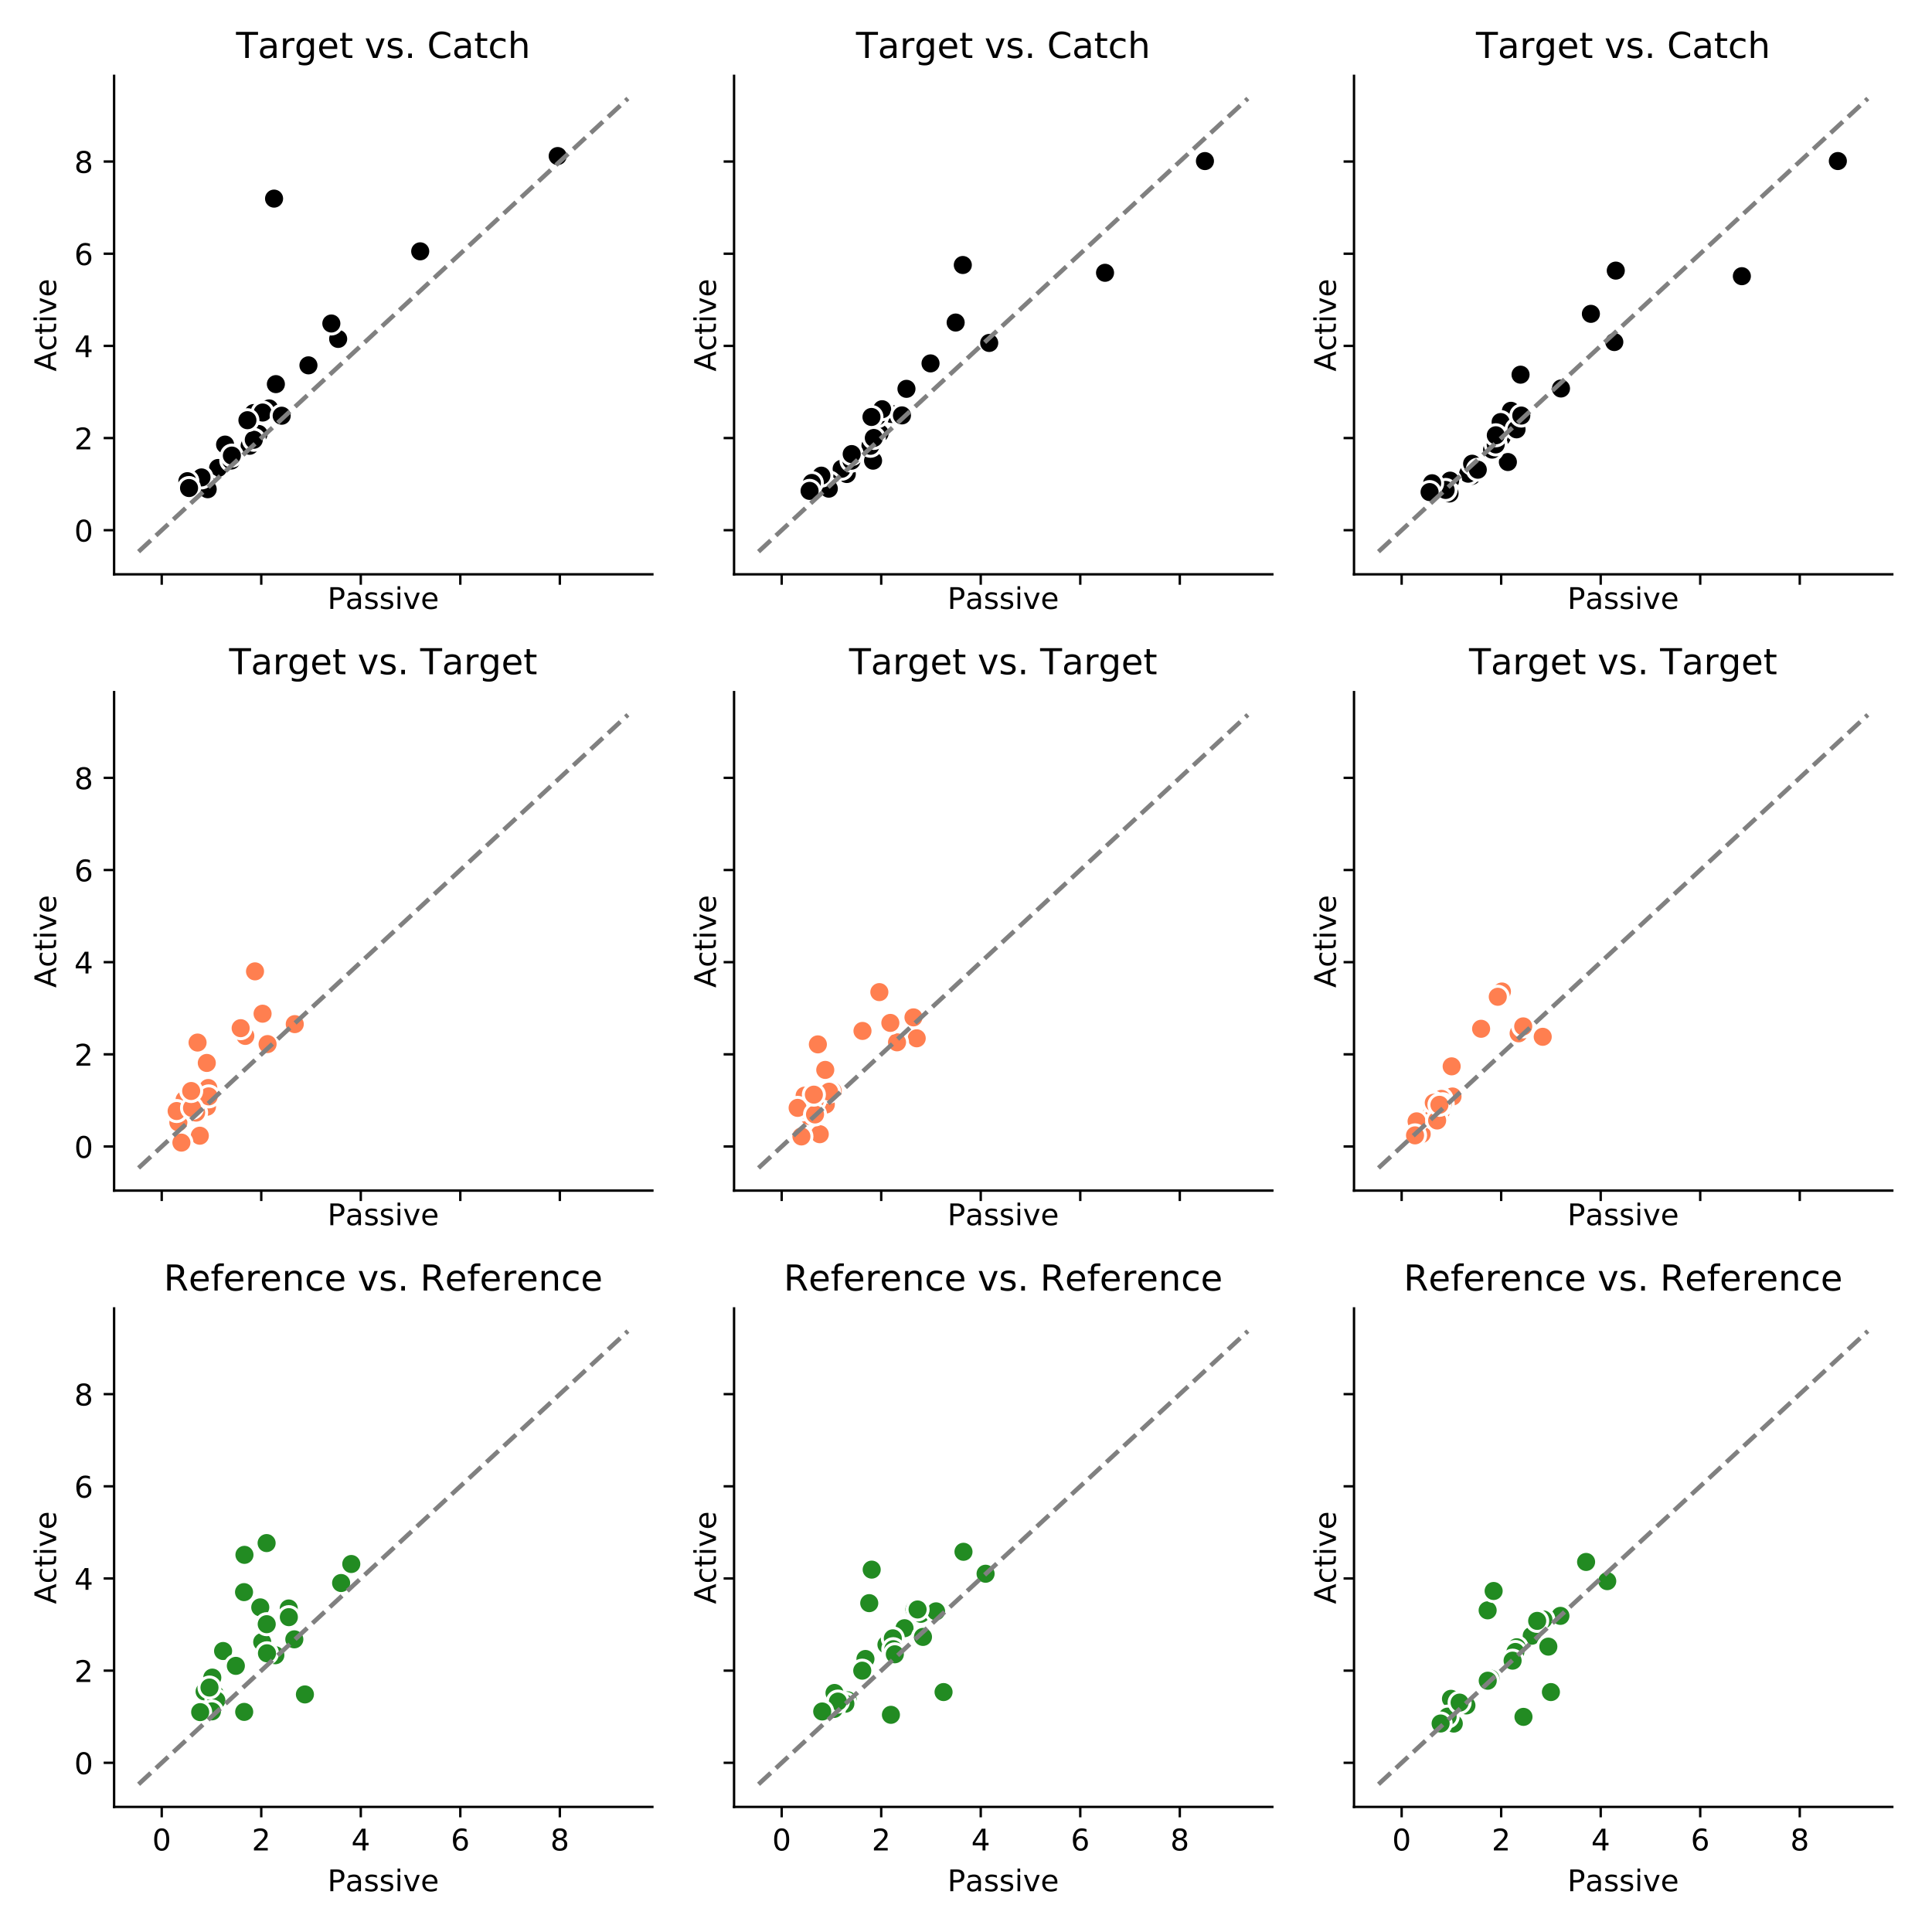 <?xml version="1.0" encoding="utf-8" standalone="no"?>
<!DOCTYPE svg PUBLIC "-//W3C//DTD SVG 1.1//EN"
  "http://www.w3.org/Graphics/SVG/1.1/DTD/svg11.dtd">
<!-- Created with matplotlib (https://matplotlib.org/) -->
<svg height="648pt" version="1.1" viewBox="0 0 648 648" width="648pt" xmlns="http://www.w3.org/2000/svg" xmlns:xlink="http://www.w3.org/1999/xlink">
 <defs>
  <style type="text/css">
*{stroke-linecap:butt;stroke-linejoin:round;}
  </style>
 </defs>
 <g id="figure_1">
  <g id="patch_1">
   <path d="M 0 648 
L 648 648 
L 648 0 
L 0 0 
z
" style="fill:#ffffff;"/>
  </g>
  <g id="axes_1">
   <g id="patch_2">
    <path d="M 38.27 192.627 
L 218.807 192.627 
L 218.807 25.44 
L 38.27 25.44 
z
" style="fill:#ffffff;"/>
   </g>
   <g id="PathCollection_1">
    <defs>
     <path d="M 0 3.536 
C 0.938 3.536 1.837 3.163 2.5 2.5 
C 3.163 1.837 3.536 0.938 3.536 0 
C 3.536 -0.938 3.163 -1.837 2.5 -2.5 
C 1.837 -3.163 0.938 -3.536 0 -3.536 
C -0.938 -3.536 -1.837 -3.163 -2.5 -2.5 
C -3.163 -1.837 -3.536 -0.938 -3.536 0 
C -3.536 0.938 -3.163 1.837 -2.5 2.5 
C -1.837 3.163 -0.938 3.536 0 3.536 
z
" id="m3f52c549cb" style="stroke:#ffffff;"/>
    </defs>
    <g clip-path="url(#p116719cbcd)">
     <use style="stroke:#ffffff;" x="187.052" xlink:href="#m3f52c549cb" y="52.339"/>
     <use style="stroke:#ffffff;" x="140.94" xlink:href="#m3f52c549cb" y="84.296"/>
     <use style="stroke:#ffffff;" x="113.421" xlink:href="#m3f52c549cb" y="113.673"/>
     <use style="stroke:#ffffff;" x="75.496" xlink:href="#m3f52c549cb" y="149.116"/>
     <use style="stroke:#ffffff;" x="71.161" xlink:href="#m3f52c549cb" y="158.915"/>
     <use style="stroke:#ffffff;" x="86.731" xlink:href="#m3f52c549cb" y="145.548"/>
     <use style="stroke:#ffffff;" x="73.162" xlink:href="#m3f52c549cb" y="156.965"/>
     <use style="stroke:#ffffff;" x="77.565" xlink:href="#m3f52c549cb" y="154.466"/>
     <use style="stroke:#ffffff;" x="90.271" xlink:href="#m3f52c549cb" y="136.983"/>
     <use style="stroke:#ffffff;" x="69.863" xlink:href="#m3f52c549cb" y="162.816"/>
     <use style="stroke:#ffffff;" x="85.06" xlink:href="#m3f52c549cb" y="138.55"/>
     <use style="stroke:#ffffff;" x="111.134" xlink:href="#m3f52c549cb" y="108.504"/>
     <use style="stroke:#ffffff;" x="88.089" xlink:href="#m3f52c549cb" y="138.365"/>
     <use style="stroke:#ffffff;" x="92.531" xlink:href="#m3f52c549cb" y="128.837"/>
     <use style="stroke:#ffffff;" x="94.478" xlink:href="#m3f52c549cb" y="139.433"/>
     <use style="stroke:#ffffff;" x="103.454" xlink:href="#m3f52c549cb" y="122.538"/>
     <use style="stroke:#ffffff;" x="83.735" xlink:href="#m3f52c549cb" y="149.511"/>
     <use style="stroke:#ffffff;" x="69.658" xlink:href="#m3f52c549cb" y="164.085"/>
     <use style="stroke:#ffffff;" x="85.125" xlink:href="#m3f52c549cb" y="147.495"/>
     <use style="stroke:#ffffff;" x="67.583" xlink:href="#m3f52c549cb" y="160.129"/>
     <use style="stroke:#ffffff;" x="82.986" xlink:href="#m3f52c549cb" y="140.938"/>
     <use style="stroke:#ffffff;" x="62.847" xlink:href="#m3f52c549cb" y="161.393"/>
     <use style="stroke:#ffffff;" x="63.407" xlink:href="#m3f52c549cb" y="163.69"/>
     <use style="stroke:#ffffff;" x="91.924" xlink:href="#m3f52c549cb" y="66.615"/>
     <use style="stroke:#ffffff;" x="77.769" xlink:href="#m3f52c549cb" y="152.804"/>
    </g>
   </g>
   <g id="matplotlib.axis_1">
    <g id="xtick_1">
     <g id="line2d_1">
      <defs>
       <path d="M 0 0 
L 0 3.5 
" id="m791cb5f457" style="stroke:#000000;stroke-width:0.8;"/>
      </defs>
      <g>
       <use style="stroke:#000000;stroke-width:0.8;" x="54.244" xlink:href="#m791cb5f457" y="192.627"/>
      </g>
     </g>
    </g>
    <g id="xtick_2">
     <g id="line2d_2">
      <g>
       <use style="stroke:#000000;stroke-width:0.8;" x="87.626" xlink:href="#m791cb5f457" y="192.627"/>
      </g>
     </g>
    </g>
    <g id="xtick_3">
     <g id="line2d_3">
      <g>
       <use style="stroke:#000000;stroke-width:0.8;" x="121.007" xlink:href="#m791cb5f457" y="192.627"/>
      </g>
     </g>
    </g>
    <g id="xtick_4">
     <g id="line2d_4">
      <g>
       <use style="stroke:#000000;stroke-width:0.8;" x="154.389" xlink:href="#m791cb5f457" y="192.627"/>
      </g>
     </g>
    </g>
    <g id="xtick_5">
     <g id="line2d_5">
      <g>
       <use style="stroke:#000000;stroke-width:0.8;" x="187.77" xlink:href="#m791cb5f457" y="192.627"/>
      </g>
     </g>
    </g>
    <g id="text_1">
     <!-- Passive -->
     <defs>
      <path d="M 19.672 64.797 
L 19.672 37.406 
L 32.078 37.406 
Q 38.969 37.406 42.719 40.969 
Q 46.484 44.531 46.484 51.125 
Q 46.484 57.672 42.719 61.234 
Q 38.969 64.797 32.078 64.797 
z
M 9.812 72.906 
L 32.078 72.906 
Q 44.344 72.906 50.609 67.359 
Q 56.891 61.812 56.891 51.125 
Q 56.891 40.328 50.609 34.812 
Q 44.344 29.297 32.078 29.297 
L 19.672 29.297 
L 19.672 0 
L 9.812 0 
z
" id="DejaVuSans-80"/>
      <path d="M 34.281 27.484 
Q 23.391 27.484 19.188 25 
Q 14.984 22.516 14.984 16.5 
Q 14.984 11.719 18.141 8.906 
Q 21.297 6.109 26.703 6.109 
Q 34.188 6.109 38.703 11.406 
Q 43.219 16.703 43.219 25.484 
L 43.219 27.484 
z
M 52.203 31.203 
L 52.203 0 
L 43.219 0 
L 43.219 8.297 
Q 40.141 3.328 35.547 0.953 
Q 30.953 -1.422 24.312 -1.422 
Q 15.922 -1.422 10.953 3.297 
Q 6 8.016 6 15.922 
Q 6 25.141 12.172 29.828 
Q 18.359 34.516 30.609 34.516 
L 43.219 34.516 
L 43.219 35.406 
Q 43.219 41.609 39.141 45 
Q 35.062 48.391 27.688 48.391 
Q 23 48.391 18.547 47.266 
Q 14.109 46.141 10.016 43.891 
L 10.016 52.203 
Q 14.938 54.109 19.578 55.047 
Q 24.219 56 28.609 56 
Q 40.484 56 46.344 49.844 
Q 52.203 43.703 52.203 31.203 
z
" id="DejaVuSans-97"/>
      <path d="M 44.281 53.078 
L 44.281 44.578 
Q 40.484 46.531 36.375 47.5 
Q 32.281 48.484 27.875 48.484 
Q 21.188 48.484 17.844 46.438 
Q 14.5 44.391 14.5 40.281 
Q 14.5 37.156 16.891 35.375 
Q 19.281 33.594 26.516 31.984 
L 29.594 31.297 
Q 39.156 29.25 43.188 25.516 
Q 47.219 21.781 47.219 15.094 
Q 47.219 7.469 41.188 3.016 
Q 35.156 -1.422 24.609 -1.422 
Q 20.219 -1.422 15.453 -0.562 
Q 10.688 0.297 5.422 2 
L 5.422 11.281 
Q 10.406 8.688 15.234 7.391 
Q 20.062 6.109 24.812 6.109 
Q 31.156 6.109 34.562 8.281 
Q 37.984 10.453 37.984 14.406 
Q 37.984 18.062 35.516 20.016 
Q 33.062 21.969 24.703 23.781 
L 21.578 24.516 
Q 13.234 26.266 9.516 29.906 
Q 5.812 33.547 5.812 39.891 
Q 5.812 47.609 11.281 51.797 
Q 16.75 56 26.812 56 
Q 31.781 56 36.172 55.266 
Q 40.578 54.547 44.281 53.078 
z
" id="DejaVuSans-115"/>
      <path d="M 9.422 54.688 
L 18.406 54.688 
L 18.406 0 
L 9.422 0 
z
M 9.422 75.984 
L 18.406 75.984 
L 18.406 64.594 
L 9.422 64.594 
z
" id="DejaVuSans-105"/>
      <path d="M 2.984 54.688 
L 12.5 54.688 
L 29.594 8.797 
L 46.688 54.688 
L 56.203 54.688 
L 35.688 0 
L 23.484 0 
z
" id="DejaVuSans-118"/>
      <path d="M 56.203 29.594 
L 56.203 25.203 
L 14.891 25.203 
Q 15.484 15.922 20.484 11.062 
Q 25.484 6.203 34.422 6.203 
Q 39.594 6.203 44.453 7.469 
Q 49.312 8.734 54.109 11.281 
L 54.109 2.781 
Q 49.266 0.734 44.188 -0.344 
Q 39.109 -1.422 33.891 -1.422 
Q 20.797 -1.422 13.156 6.188 
Q 5.516 13.812 5.516 26.812 
Q 5.516 40.234 12.766 48.109 
Q 20.016 56 32.328 56 
Q 43.359 56 49.781 48.891 
Q 56.203 41.797 56.203 29.594 
z
M 47.219 32.234 
Q 47.125 39.594 43.094 43.984 
Q 39.062 48.391 32.422 48.391 
Q 24.906 48.391 20.391 44.141 
Q 15.875 39.891 15.188 32.172 
z
" id="DejaVuSans-101"/>
     </defs>
     <g transform="translate(109.828 204.225)scale(0.1 -0.1)">
      <use xlink:href="#DejaVuSans-80"/>
      <use x="60.24" xlink:href="#DejaVuSans-97"/>
      <use x="121.52" xlink:href="#DejaVuSans-115"/>
      <use x="173.619" xlink:href="#DejaVuSans-115"/>
      <use x="225.719" xlink:href="#DejaVuSans-105"/>
      <use x="253.502" xlink:href="#DejaVuSans-118"/>
      <use x="312.682" xlink:href="#DejaVuSans-101"/>
     </g>
    </g>
   </g>
   <g id="matplotlib.axis_2">
    <g id="ytick_1">
     <g id="line2d_6">
      <defs>
       <path d="M 0 0 
L -3.5 0 
" id="m19436bb8a2" style="stroke:#000000;stroke-width:0.8;"/>
      </defs>
      <g>
       <use style="stroke:#000000;stroke-width:0.8;" x="38.27" xlink:href="#m19436bb8a2" y="177.834"/>
      </g>
     </g>
     <g id="text_2">
      <!-- 0 -->
      <defs>
       <path d="M 31.781 66.406 
Q 24.172 66.406 20.328 58.906 
Q 16.5 51.422 16.5 36.375 
Q 16.5 21.391 20.328 13.891 
Q 24.172 6.391 31.781 6.391 
Q 39.453 6.391 43.281 13.891 
Q 47.125 21.391 47.125 36.375 
Q 47.125 51.422 43.281 58.906 
Q 39.453 66.406 31.781 66.406 
z
M 31.781 74.219 
Q 44.047 74.219 50.516 64.516 
Q 56.984 54.828 56.984 36.375 
Q 56.984 17.969 50.516 8.266 
Q 44.047 -1.422 31.781 -1.422 
Q 19.531 -1.422 13.062 8.266 
Q 6.594 17.969 6.594 36.375 
Q 6.594 54.828 13.062 64.516 
Q 19.531 74.219 31.781 74.219 
z
" id="DejaVuSans-48"/>
      </defs>
      <g transform="translate(24.907 181.633)scale(0.1 -0.1)">
       <use xlink:href="#DejaVuSans-48"/>
      </g>
     </g>
    </g>
    <g id="ytick_2">
     <g id="line2d_7">
      <g>
       <use style="stroke:#000000;stroke-width:0.8;" x="38.27" xlink:href="#m19436bb8a2" y="146.921"/>
      </g>
     </g>
     <g id="text_3">
      <!-- 2 -->
      <defs>
       <path d="M 19.188 8.297 
L 53.609 8.297 
L 53.609 0 
L 7.328 0 
L 7.328 8.297 
Q 12.938 14.109 22.625 23.891 
Q 32.328 33.688 34.812 36.531 
Q 39.547 41.844 41.422 45.531 
Q 43.312 49.219 43.312 52.781 
Q 43.312 58.594 39.234 62.25 
Q 35.156 65.922 28.609 65.922 
Q 23.969 65.922 18.812 64.312 
Q 13.672 62.703 7.812 59.422 
L 7.812 69.391 
Q 13.766 71.781 18.938 73 
Q 24.125 74.219 28.422 74.219 
Q 39.75 74.219 46.484 68.547 
Q 53.219 62.891 53.219 53.422 
Q 53.219 48.922 51.531 44.891 
Q 49.859 40.875 45.406 35.406 
Q 44.188 33.984 37.641 27.219 
Q 31.109 20.453 19.188 8.297 
z
" id="DejaVuSans-50"/>
      </defs>
      <g transform="translate(24.907 150.72)scale(0.1 -0.1)">
       <use xlink:href="#DejaVuSans-50"/>
      </g>
     </g>
    </g>
    <g id="ytick_3">
     <g id="line2d_8">
      <g>
       <use style="stroke:#000000;stroke-width:0.8;" x="38.27" xlink:href="#m19436bb8a2" y="116.008"/>
      </g>
     </g>
     <g id="text_4">
      <!-- 4 -->
      <defs>
       <path d="M 37.797 64.312 
L 12.891 25.391 
L 37.797 25.391 
z
M 35.203 72.906 
L 47.609 72.906 
L 47.609 25.391 
L 58.016 25.391 
L 58.016 17.188 
L 47.609 17.188 
L 47.609 0 
L 37.797 0 
L 37.797 17.188 
L 4.891 17.188 
L 4.891 26.703 
z
" id="DejaVuSans-52"/>
      </defs>
      <g transform="translate(24.907 119.807)scale(0.1 -0.1)">
       <use xlink:href="#DejaVuSans-52"/>
      </g>
     </g>
    </g>
    <g id="ytick_4">
     <g id="line2d_9">
      <g>
       <use style="stroke:#000000;stroke-width:0.8;" x="38.27" xlink:href="#m19436bb8a2" y="85.094"/>
      </g>
     </g>
     <g id="text_5">
      <!-- 6 -->
      <defs>
       <path d="M 33.016 40.375 
Q 26.375 40.375 22.484 35.828 
Q 18.609 31.297 18.609 23.391 
Q 18.609 15.531 22.484 10.953 
Q 26.375 6.391 33.016 6.391 
Q 39.656 6.391 43.531 10.953 
Q 47.406 15.531 47.406 23.391 
Q 47.406 31.297 43.531 35.828 
Q 39.656 40.375 33.016 40.375 
z
M 52.594 71.297 
L 52.594 62.312 
Q 48.875 64.062 45.094 64.984 
Q 41.312 65.922 37.594 65.922 
Q 27.828 65.922 22.672 59.328 
Q 17.531 52.734 16.797 39.406 
Q 19.672 43.656 24.016 45.922 
Q 28.375 48.188 33.594 48.188 
Q 44.578 48.188 50.953 41.516 
Q 57.328 34.859 57.328 23.391 
Q 57.328 12.156 50.688 5.359 
Q 44.047 -1.422 33.016 -1.422 
Q 20.359 -1.422 13.672 8.266 
Q 6.984 17.969 6.984 36.375 
Q 6.984 53.656 15.188 63.938 
Q 23.391 74.219 37.203 74.219 
Q 40.922 74.219 44.703 73.484 
Q 48.484 72.75 52.594 71.297 
z
" id="DejaVuSans-54"/>
      </defs>
      <g transform="translate(24.907 88.894)scale(0.1 -0.1)">
       <use xlink:href="#DejaVuSans-54"/>
      </g>
     </g>
    </g>
    <g id="ytick_5">
     <g id="line2d_10">
      <g>
       <use style="stroke:#000000;stroke-width:0.8;" x="38.27" xlink:href="#m19436bb8a2" y="54.181"/>
      </g>
     </g>
     <g id="text_6">
      <!-- 8 -->
      <defs>
       <path d="M 31.781 34.625 
Q 24.75 34.625 20.719 30.859 
Q 16.703 27.094 16.703 20.516 
Q 16.703 13.922 20.719 10.156 
Q 24.75 6.391 31.781 6.391 
Q 38.812 6.391 42.859 10.172 
Q 46.922 13.969 46.922 20.516 
Q 46.922 27.094 42.891 30.859 
Q 38.875 34.625 31.781 34.625 
z
M 21.922 38.812 
Q 15.578 40.375 12.031 44.719 
Q 8.5 49.078 8.5 55.328 
Q 8.5 64.062 14.719 69.141 
Q 20.953 74.219 31.781 74.219 
Q 42.672 74.219 48.875 69.141 
Q 55.078 64.062 55.078 55.328 
Q 55.078 49.078 51.531 44.719 
Q 48 40.375 41.703 38.812 
Q 48.828 37.156 52.797 32.312 
Q 56.781 27.484 56.781 20.516 
Q 56.781 9.906 50.312 4.234 
Q 43.844 -1.422 31.781 -1.422 
Q 19.734 -1.422 13.25 4.234 
Q 6.781 9.906 6.781 20.516 
Q 6.781 27.484 10.781 32.312 
Q 14.797 37.156 21.922 38.812 
z
M 18.312 54.391 
Q 18.312 48.734 21.844 45.562 
Q 25.391 42.391 31.781 42.391 
Q 38.141 42.391 41.719 45.562 
Q 45.312 48.734 45.312 54.391 
Q 45.312 60.062 41.719 63.234 
Q 38.141 66.406 31.781 66.406 
Q 25.391 66.406 21.844 63.234 
Q 18.312 60.062 18.312 54.391 
z
" id="DejaVuSans-56"/>
      </defs>
      <g transform="translate(24.907 57.98)scale(0.1 -0.1)">
       <use xlink:href="#DejaVuSans-56"/>
      </g>
     </g>
    </g>
    <g id="text_7">
     <!-- Active -->
     <defs>
      <path d="M 34.188 63.188 
L 20.797 26.906 
L 47.609 26.906 
z
M 28.609 72.906 
L 39.797 72.906 
L 67.578 0 
L 57.328 0 
L 50.688 18.703 
L 17.828 18.703 
L 11.188 0 
L 0.781 0 
z
" id="DejaVuSans-65"/>
      <path d="M 48.781 52.594 
L 48.781 44.188 
Q 44.969 46.297 41.141 47.344 
Q 37.312 48.391 33.406 48.391 
Q 24.656 48.391 19.812 42.844 
Q 14.984 37.312 14.984 27.297 
Q 14.984 17.281 19.812 11.734 
Q 24.656 6.203 33.406 6.203 
Q 37.312 6.203 41.141 7.25 
Q 44.969 8.297 48.781 10.406 
L 48.781 2.094 
Q 45.016 0.344 40.984 -0.531 
Q 36.969 -1.422 32.422 -1.422 
Q 20.062 -1.422 12.781 6.344 
Q 5.516 14.109 5.516 27.297 
Q 5.516 40.672 12.859 48.328 
Q 20.219 56 33.016 56 
Q 37.156 56 41.109 55.141 
Q 45.062 54.297 48.781 52.594 
z
" id="DejaVuSans-99"/>
      <path d="M 18.312 70.219 
L 18.312 54.688 
L 36.812 54.688 
L 36.812 47.703 
L 18.312 47.703 
L 18.312 18.016 
Q 18.312 11.328 20.141 9.422 
Q 21.969 7.516 27.594 7.516 
L 36.812 7.516 
L 36.812 0 
L 27.594 0 
Q 17.188 0 13.234 3.875 
Q 9.281 7.766 9.281 18.016 
L 9.281 47.703 
L 2.688 47.703 
L 2.688 54.688 
L 9.281 54.688 
L 9.281 70.219 
z
" id="DejaVuSans-116"/>
     </defs>
     <g transform="translate(18.828 124.587)rotate(-90)scale(0.1 -0.1)">
      <use xlink:href="#DejaVuSans-65"/>
      <use x="68.393" xlink:href="#DejaVuSans-99"/>
      <use x="123.373" xlink:href="#DejaVuSans-116"/>
      <use x="162.582" xlink:href="#DejaVuSans-105"/>
      <use x="190.365" xlink:href="#DejaVuSans-118"/>
      <use x="249.545" xlink:href="#DejaVuSans-101"/>
     </g>
    </g>
   </g>
   <g id="line2d_11">
    <path clip-path="url(#p116719cbcd)" d="M 46.476 185.027 
L 210.6 33.039 
" style="fill:none;stroke:#808080;stroke-dasharray:5.55,2.4;stroke-dashoffset:0;stroke-width:1.5;"/>
   </g>
   <g id="patch_3">
    <path d="M 38.27 192.627 
L 38.27 25.44 
" style="fill:none;stroke:#000000;stroke-linecap:square;stroke-linejoin:miter;stroke-width:0.8;"/>
   </g>
   <g id="patch_4">
    <path d="M 38.27 192.627 
L 218.807 192.627 
" style="fill:none;stroke:#000000;stroke-linecap:square;stroke-linejoin:miter;stroke-width:0.8;"/>
   </g>
   <g id="text_8">
    <!-- Target vs. Catch -->
    <defs>
     <path d="M -0.297 72.906 
L 61.375 72.906 
L 61.375 64.594 
L 35.5 64.594 
L 35.5 0 
L 25.594 0 
L 25.594 64.594 
L -0.297 64.594 
z
" id="DejaVuSans-84"/>
     <path d="M 41.109 46.297 
Q 39.594 47.172 37.812 47.578 
Q 36.031 48 33.891 48 
Q 26.266 48 22.188 43.047 
Q 18.109 38.094 18.109 28.812 
L 18.109 0 
L 9.078 0 
L 9.078 54.688 
L 18.109 54.688 
L 18.109 46.188 
Q 20.953 51.172 25.484 53.578 
Q 30.031 56 36.531 56 
Q 37.453 56 38.578 55.875 
Q 39.703 55.766 41.062 55.516 
z
" id="DejaVuSans-114"/>
     <path d="M 45.406 27.984 
Q 45.406 37.75 41.375 43.109 
Q 37.359 48.484 30.078 48.484 
Q 22.859 48.484 18.828 43.109 
Q 14.797 37.75 14.797 27.984 
Q 14.797 18.266 18.828 12.891 
Q 22.859 7.516 30.078 7.516 
Q 37.359 7.516 41.375 12.891 
Q 45.406 18.266 45.406 27.984 
z
M 54.391 6.781 
Q 54.391 -7.172 48.188 -13.984 
Q 42 -20.797 29.203 -20.797 
Q 24.469 -20.797 20.266 -20.094 
Q 16.062 -19.391 12.109 -17.922 
L 12.109 -9.188 
Q 16.062 -11.328 19.922 -12.344 
Q 23.781 -13.375 27.781 -13.375 
Q 36.625 -13.375 41.016 -8.766 
Q 45.406 -4.156 45.406 5.172 
L 45.406 9.625 
Q 42.625 4.781 38.281 2.391 
Q 33.938 0 27.875 0 
Q 17.828 0 11.672 7.656 
Q 5.516 15.328 5.516 27.984 
Q 5.516 40.672 11.672 48.328 
Q 17.828 56 27.875 56 
Q 33.938 56 38.281 53.609 
Q 42.625 51.219 45.406 46.391 
L 45.406 54.688 
L 54.391 54.688 
z
" id="DejaVuSans-103"/>
     <path id="DejaVuSans-32"/>
     <path d="M 10.688 12.406 
L 21 12.406 
L 21 0 
L 10.688 0 
z
" id="DejaVuSans-46"/>
     <path d="M 64.406 67.281 
L 64.406 56.891 
Q 59.422 61.531 53.781 63.812 
Q 48.141 66.109 41.797 66.109 
Q 29.297 66.109 22.656 58.469 
Q 16.016 50.828 16.016 36.375 
Q 16.016 21.969 22.656 14.328 
Q 29.297 6.688 41.797 6.688 
Q 48.141 6.688 53.781 8.984 
Q 59.422 11.281 64.406 15.922 
L 64.406 5.609 
Q 59.234 2.094 53.438 0.328 
Q 47.656 -1.422 41.219 -1.422 
Q 24.656 -1.422 15.125 8.703 
Q 5.609 18.844 5.609 36.375 
Q 5.609 53.953 15.125 64.078 
Q 24.656 74.219 41.219 74.219 
Q 47.75 74.219 53.531 72.484 
Q 59.328 70.75 64.406 67.281 
z
" id="DejaVuSans-67"/>
     <path d="M 54.891 33.016 
L 54.891 0 
L 45.906 0 
L 45.906 32.719 
Q 45.906 40.484 42.875 44.328 
Q 39.844 48.188 33.797 48.188 
Q 26.516 48.188 22.312 43.547 
Q 18.109 38.922 18.109 30.906 
L 18.109 0 
L 9.078 0 
L 9.078 75.984 
L 18.109 75.984 
L 18.109 46.188 
Q 21.344 51.125 25.703 53.562 
Q 30.078 56 35.797 56 
Q 45.219 56 50.047 50.172 
Q 54.891 44.344 54.891 33.016 
z
" id="DejaVuSans-104"/>
    </defs>
    <g transform="translate(79.175 19.44)scale(0.12 -0.12)">
     <use xlink:href="#DejaVuSans-84"/>
     <use x="60.834" xlink:href="#DejaVuSans-97"/>
     <use x="122.113" xlink:href="#DejaVuSans-114"/>
     <use x="163.211" xlink:href="#DejaVuSans-103"/>
     <use x="226.688" xlink:href="#DejaVuSans-101"/>
     <use x="288.211" xlink:href="#DejaVuSans-116"/>
     <use x="327.42" xlink:href="#DejaVuSans-32"/>
     <use x="359.207" xlink:href="#DejaVuSans-118"/>
     <use x="418.387" xlink:href="#DejaVuSans-115"/>
     <use x="470.486" xlink:href="#DejaVuSans-46"/>
     <use x="502.273" xlink:href="#DejaVuSans-32"/>
     <use x="534.061" xlink:href="#DejaVuSans-67"/>
     <use x="603.885" xlink:href="#DejaVuSans-97"/>
     <use x="665.164" xlink:href="#DejaVuSans-116"/>
     <use x="704.373" xlink:href="#DejaVuSans-99"/>
     <use x="759.354" xlink:href="#DejaVuSans-104"/>
    </g>
   </g>
  </g>
  <g id="axes_2">
   <g id="patch_5">
    <path d="M 246.207 192.627 
L 426.743 192.627 
L 426.743 25.44 
L 246.207 25.44 
z
" style="fill:#ffffff;"/>
   </g>
   <g id="PathCollection_2">
    <g clip-path="url(#pbbe06b43af)">
     <use style="stroke:#ffffff;" x="404.142" xlink:href="#m3f52c549cb" y="54.026"/>
     <use style="stroke:#ffffff;" x="370.634" xlink:href="#m3f52c549cb" y="91.496"/>
     <use style="stroke:#ffffff;" x="331.784" xlink:href="#m3f52c549cb" y="115.025"/>
     <use style="stroke:#ffffff;" x="292.831" xlink:href="#m3f52c549cb" y="154.51"/>
     <use style="stroke:#ffffff;" x="284.012" xlink:href="#m3f52c549cb" y="158.983"/>
     <use style="stroke:#ffffff;" x="295.031" xlink:href="#m3f52c549cb" y="145.326"/>
     <use style="stroke:#ffffff;" x="282.296" xlink:href="#m3f52c549cb" y="157.234"/>
     <use style="stroke:#ffffff;" x="285.585" xlink:href="#m3f52c549cb" y="154.516"/>
     <use style="stroke:#ffffff;" x="299.038" xlink:href="#m3f52c549cb" y="138.845"/>
     <use style="stroke:#ffffff;" x="278.156" xlink:href="#m3f52c549cb" y="161.82"/>
     <use style="stroke:#ffffff;" x="294.21" xlink:href="#m3f52c549cb" y="139.655"/>
     <use style="stroke:#ffffff;" x="320.531" xlink:href="#m3f52c549cb" y="108.182"/>
     <use style="stroke:#ffffff;" x="295.864" xlink:href="#m3f52c549cb" y="137.256"/>
     <use style="stroke:#ffffff;" x="304.03" xlink:href="#m3f52c549cb" y="130.417"/>
     <use style="stroke:#ffffff;" x="302.516" xlink:href="#m3f52c549cb" y="139.326"/>
     <use style="stroke:#ffffff;" x="312.102" xlink:href="#m3f52c549cb" y="121.886"/>
     <use style="stroke:#ffffff;" x="291.953" xlink:href="#m3f52c549cb" y="149.517"/>
     <use style="stroke:#ffffff;" x="277.986" xlink:href="#m3f52c549cb" y="163.9"/>
     <use style="stroke:#ffffff;" x="293.083" xlink:href="#m3f52c549cb" y="146.894"/>
     <use style="stroke:#ffffff;" x="275.492" xlink:href="#m3f52c549cb" y="159.538"/>
     <use style="stroke:#ffffff;" x="292.297" xlink:href="#m3f52c549cb" y="139.852"/>
     <use style="stroke:#ffffff;" x="272.3" xlink:href="#m3f52c549cb" y="161.986"/>
     <use style="stroke:#ffffff;" x="271.536" xlink:href="#m3f52c549cb" y="164.642"/>
     <use style="stroke:#ffffff;" x="322.93" xlink:href="#m3f52c549cb" y="88.883"/>
     <use style="stroke:#ffffff;" x="285.664" xlink:href="#m3f52c549cb" y="152.299"/>
    </g>
   </g>
   <g id="matplotlib.axis_3">
    <g id="xtick_6">
     <g id="line2d_12">
      <g>
       <use style="stroke:#000000;stroke-width:0.8;" x="262.181" xlink:href="#m791cb5f457" y="192.627"/>
      </g>
     </g>
    </g>
    <g id="xtick_7">
     <g id="line2d_13">
      <g>
       <use style="stroke:#000000;stroke-width:0.8;" x="295.562" xlink:href="#m791cb5f457" y="192.627"/>
      </g>
     </g>
    </g>
    <g id="xtick_8">
     <g id="line2d_14">
      <g>
       <use style="stroke:#000000;stroke-width:0.8;" x="328.944" xlink:href="#m791cb5f457" y="192.627"/>
      </g>
     </g>
    </g>
    <g id="xtick_9">
     <g id="line2d_15">
      <g>
       <use style="stroke:#000000;stroke-width:0.8;" x="362.325" xlink:href="#m791cb5f457" y="192.627"/>
      </g>
     </g>
    </g>
    <g id="xtick_10">
     <g id="line2d_16">
      <g>
       <use style="stroke:#000000;stroke-width:0.8;" x="395.707" xlink:href="#m791cb5f457" y="192.627"/>
      </g>
     </g>
    </g>
    <g id="text_9">
     <!-- Passive -->
     <g transform="translate(317.765 204.225)scale(0.1 -0.1)">
      <use xlink:href="#DejaVuSans-80"/>
      <use x="60.24" xlink:href="#DejaVuSans-97"/>
      <use x="121.52" xlink:href="#DejaVuSans-115"/>
      <use x="173.619" xlink:href="#DejaVuSans-115"/>
      <use x="225.719" xlink:href="#DejaVuSans-105"/>
      <use x="253.502" xlink:href="#DejaVuSans-118"/>
      <use x="312.682" xlink:href="#DejaVuSans-101"/>
     </g>
    </g>
   </g>
   <g id="matplotlib.axis_4">
    <g id="ytick_6">
     <g id="line2d_17">
      <g>
       <use style="stroke:#000000;stroke-width:0.8;" x="246.207" xlink:href="#m19436bb8a2" y="177.834"/>
      </g>
     </g>
    </g>
    <g id="ytick_7">
     <g id="line2d_18">
      <g>
       <use style="stroke:#000000;stroke-width:0.8;" x="246.207" xlink:href="#m19436bb8a2" y="146.921"/>
      </g>
     </g>
    </g>
    <g id="ytick_8">
     <g id="line2d_19">
      <g>
       <use style="stroke:#000000;stroke-width:0.8;" x="246.207" xlink:href="#m19436bb8a2" y="116.008"/>
      </g>
     </g>
    </g>
    <g id="ytick_9">
     <g id="line2d_20">
      <g>
       <use style="stroke:#000000;stroke-width:0.8;" x="246.207" xlink:href="#m19436bb8a2" y="85.094"/>
      </g>
     </g>
    </g>
    <g id="ytick_10">
     <g id="line2d_21">
      <g>
       <use style="stroke:#000000;stroke-width:0.8;" x="246.207" xlink:href="#m19436bb8a2" y="54.181"/>
      </g>
     </g>
    </g>
    <g id="text_10">
     <!-- Active -->
     <g transform="translate(240.127 124.587)rotate(-90)scale(0.1 -0.1)">
      <use xlink:href="#DejaVuSans-65"/>
      <use x="68.393" xlink:href="#DejaVuSans-99"/>
      <use x="123.373" xlink:href="#DejaVuSans-116"/>
      <use x="162.582" xlink:href="#DejaVuSans-105"/>
      <use x="190.365" xlink:href="#DejaVuSans-118"/>
      <use x="249.545" xlink:href="#DejaVuSans-101"/>
     </g>
    </g>
   </g>
   <g id="line2d_22">
    <path clip-path="url(#pbbe06b43af)" d="M 254.413 185.027 
L 418.537 33.039 
" style="fill:none;stroke:#808080;stroke-dasharray:5.55,2.4;stroke-dashoffset:0;stroke-width:1.5;"/>
   </g>
   <g id="patch_6">
    <path d="M 246.207 192.627 
L 246.207 25.44 
" style="fill:none;stroke:#000000;stroke-linecap:square;stroke-linejoin:miter;stroke-width:0.8;"/>
   </g>
   <g id="patch_7">
    <path d="M 246.207 192.627 
L 426.743 192.627 
" style="fill:none;stroke:#000000;stroke-linecap:square;stroke-linejoin:miter;stroke-width:0.8;"/>
   </g>
   <g id="text_11">
    <!-- Target vs. Catch -->
    <g transform="translate(287.112 19.44)scale(0.12 -0.12)">
     <use xlink:href="#DejaVuSans-84"/>
     <use x="60.834" xlink:href="#DejaVuSans-97"/>
     <use x="122.113" xlink:href="#DejaVuSans-114"/>
     <use x="163.211" xlink:href="#DejaVuSans-103"/>
     <use x="226.688" xlink:href="#DejaVuSans-101"/>
     <use x="288.211" xlink:href="#DejaVuSans-116"/>
     <use x="327.42" xlink:href="#DejaVuSans-32"/>
     <use x="359.207" xlink:href="#DejaVuSans-118"/>
     <use x="418.387" xlink:href="#DejaVuSans-115"/>
     <use x="470.486" xlink:href="#DejaVuSans-46"/>
     <use x="502.273" xlink:href="#DejaVuSans-32"/>
     <use x="534.061" xlink:href="#DejaVuSans-67"/>
     <use x="603.885" xlink:href="#DejaVuSans-97"/>
     <use x="665.164" xlink:href="#DejaVuSans-116"/>
     <use x="704.373" xlink:href="#DejaVuSans-99"/>
     <use x="759.354" xlink:href="#DejaVuSans-104"/>
    </g>
   </g>
  </g>
  <g id="axes_3">
   <g id="patch_8">
    <path d="M 454.143 192.627 
L 634.68 192.627 
L 634.68 25.44 
L 454.143 25.44 
z
" style="fill:#ffffff;"/>
   </g>
   <g id="PathCollection_3">
    <g clip-path="url(#pd4163c94bf)">
     <use style="stroke:#ffffff;" x="616.422" xlink:href="#m3f52c549cb" y="54.016"/>
     <use style="stroke:#ffffff;" x="584.226" xlink:href="#m3f52c549cb" y="92.634"/>
     <use style="stroke:#ffffff;" x="541.444" xlink:href="#m3f52c549cb" y="114.724"/>
     <use style="stroke:#ffffff;" x="505.749" xlink:href="#m3f52c549cb" y="154.964"/>
     <use style="stroke:#ffffff;" x="493.644" xlink:href="#m3f52c549cb" y="159.603"/>
     <use style="stroke:#ffffff;" x="503.713" xlink:href="#m3f52c549cb" y="146.56"/>
     <use style="stroke:#ffffff;" x="492.428" xlink:href="#m3f52c549cb" y="158.874"/>
     <use style="stroke:#ffffff;" x="493.758" xlink:href="#m3f52c549cb" y="155.532"/>
     <use style="stroke:#ffffff;" x="506.772" xlink:href="#m3f52c549cb" y="137.787"/>
     <use style="stroke:#ffffff;" x="486.372" xlink:href="#m3f52c549cb" y="161.214"/>
     <use style="stroke:#ffffff;" x="503.316" xlink:href="#m3f52c549cb" y="141.56"/>
     <use style="stroke:#ffffff;" x="533.591" xlink:href="#m3f52c549cb" y="105.264"/>
     <use style="stroke:#ffffff;" x="508.654" xlink:href="#m3f52c549cb" y="143.999"/>
     <use style="stroke:#ffffff;" x="509.998" xlink:href="#m3f52c549cb" y="125.668"/>
     <use style="stroke:#ffffff;" x="510.246" xlink:href="#m3f52c549cb" y="139.38"/>
     <use style="stroke:#ffffff;" x="523.557" xlink:href="#m3f52c549cb" y="130.302"/>
     <use style="stroke:#ffffff;" x="500.456" xlink:href="#m3f52c549cb" y="150.797"/>
     <use style="stroke:#ffffff;" x="486.177" xlink:href="#m3f52c549cb" y="165.511"/>
     <use style="stroke:#ffffff;" x="501.672" xlink:href="#m3f52c549cb" y="149.064"/>
     <use style="stroke:#ffffff;" x="484.868" xlink:href="#m3f52c549cb" y="164.329"/>
     <use style="stroke:#ffffff;" x="501.701" xlink:href="#m3f52c549cb" y="145.995"/>
     <use style="stroke:#ffffff;" x="480.339" xlink:href="#m3f52c549cb" y="162.086"/>
     <use style="stroke:#ffffff;" x="479.49" xlink:href="#m3f52c549cb" y="165.044"/>
     <use style="stroke:#ffffff;" x="541.94" xlink:href="#m3f52c549cb" y="90.763"/>
     <use style="stroke:#ffffff;" x="495.655" xlink:href="#m3f52c549cb" y="157.541"/>
    </g>
   </g>
   <g id="matplotlib.axis_5">
    <g id="xtick_11">
     <g id="line2d_23">
      <g>
       <use style="stroke:#000000;stroke-width:0.8;" x="470.117" xlink:href="#m791cb5f457" y="192.627"/>
      </g>
     </g>
    </g>
    <g id="xtick_12">
     <g id="line2d_24">
      <g>
       <use style="stroke:#000000;stroke-width:0.8;" x="503.499" xlink:href="#m791cb5f457" y="192.627"/>
      </g>
     </g>
    </g>
    <g id="xtick_13">
     <g id="line2d_25">
      <g>
       <use style="stroke:#000000;stroke-width:0.8;" x="536.881" xlink:href="#m791cb5f457" y="192.627"/>
      </g>
     </g>
    </g>
    <g id="xtick_14">
     <g id="line2d_26">
      <g>
       <use style="stroke:#000000;stroke-width:0.8;" x="570.262" xlink:href="#m791cb5f457" y="192.627"/>
      </g>
     </g>
    </g>
    <g id="xtick_15">
     <g id="line2d_27">
      <g>
       <use style="stroke:#000000;stroke-width:0.8;" x="603.644" xlink:href="#m791cb5f457" y="192.627"/>
      </g>
     </g>
    </g>
    <g id="text_12">
     <!-- Passive -->
     <g transform="translate(525.702 204.225)scale(0.1 -0.1)">
      <use xlink:href="#DejaVuSans-80"/>
      <use x="60.24" xlink:href="#DejaVuSans-97"/>
      <use x="121.52" xlink:href="#DejaVuSans-115"/>
      <use x="173.619" xlink:href="#DejaVuSans-115"/>
      <use x="225.719" xlink:href="#DejaVuSans-105"/>
      <use x="253.502" xlink:href="#DejaVuSans-118"/>
      <use x="312.682" xlink:href="#DejaVuSans-101"/>
     </g>
    </g>
   </g>
   <g id="matplotlib.axis_6">
    <g id="ytick_11">
     <g id="line2d_28">
      <g>
       <use style="stroke:#000000;stroke-width:0.8;" x="454.143" xlink:href="#m19436bb8a2" y="177.834"/>
      </g>
     </g>
    </g>
    <g id="ytick_12">
     <g id="line2d_29">
      <g>
       <use style="stroke:#000000;stroke-width:0.8;" x="454.143" xlink:href="#m19436bb8a2" y="146.921"/>
      </g>
     </g>
    </g>
    <g id="ytick_13">
     <g id="line2d_30">
      <g>
       <use style="stroke:#000000;stroke-width:0.8;" x="454.143" xlink:href="#m19436bb8a2" y="116.008"/>
      </g>
     </g>
    </g>
    <g id="ytick_14">
     <g id="line2d_31">
      <g>
       <use style="stroke:#000000;stroke-width:0.8;" x="454.143" xlink:href="#m19436bb8a2" y="85.094"/>
      </g>
     </g>
    </g>
    <g id="ytick_15">
     <g id="line2d_32">
      <g>
       <use style="stroke:#000000;stroke-width:0.8;" x="454.143" xlink:href="#m19436bb8a2" y="54.181"/>
      </g>
     </g>
    </g>
    <g id="text_13">
     <!-- Active -->
     <g transform="translate(448.064 124.587)rotate(-90)scale(0.1 -0.1)">
      <use xlink:href="#DejaVuSans-65"/>
      <use x="68.393" xlink:href="#DejaVuSans-99"/>
      <use x="123.373" xlink:href="#DejaVuSans-116"/>
      <use x="162.582" xlink:href="#DejaVuSans-105"/>
      <use x="190.365" xlink:href="#DejaVuSans-118"/>
      <use x="249.545" xlink:href="#DejaVuSans-101"/>
     </g>
    </g>
   </g>
   <g id="line2d_33">
    <path clip-path="url(#pd4163c94bf)" d="M 462.35 185.027 
L 626.474 33.039 
" style="fill:none;stroke:#808080;stroke-dasharray:5.55,2.4;stroke-dashoffset:0;stroke-width:1.5;"/>
   </g>
   <g id="patch_9">
    <path d="M 454.143 192.627 
L 454.143 25.44 
" style="fill:none;stroke:#000000;stroke-linecap:square;stroke-linejoin:miter;stroke-width:0.8;"/>
   </g>
   <g id="patch_10">
    <path d="M 454.143 192.627 
L 634.68 192.627 
" style="fill:none;stroke:#000000;stroke-linecap:square;stroke-linejoin:miter;stroke-width:0.8;"/>
   </g>
   <g id="text_14">
    <!-- Target vs. Catch -->
    <g transform="translate(495.049 19.44)scale(0.12 -0.12)">
     <use xlink:href="#DejaVuSans-84"/>
     <use x="60.834" xlink:href="#DejaVuSans-97"/>
     <use x="122.113" xlink:href="#DejaVuSans-114"/>
     <use x="163.211" xlink:href="#DejaVuSans-103"/>
     <use x="226.688" xlink:href="#DejaVuSans-101"/>
     <use x="288.211" xlink:href="#DejaVuSans-116"/>
     <use x="327.42" xlink:href="#DejaVuSans-32"/>
     <use x="359.207" xlink:href="#DejaVuSans-118"/>
     <use x="418.387" xlink:href="#DejaVuSans-115"/>
     <use x="470.486" xlink:href="#DejaVuSans-46"/>
     <use x="502.273" xlink:href="#DejaVuSans-32"/>
     <use x="534.061" xlink:href="#DejaVuSans-67"/>
     <use x="603.885" xlink:href="#DejaVuSans-97"/>
     <use x="665.164" xlink:href="#DejaVuSans-116"/>
     <use x="704.373" xlink:href="#DejaVuSans-99"/>
     <use x="759.354" xlink:href="#DejaVuSans-104"/>
    </g>
   </g>
  </g>
  <g id="axes_4">
   <g id="patch_11">
    <path d="M 38.27 399.333 
L 218.807 399.333 
L 218.807 232.147 
L 38.27 232.147 
z
" style="fill:#ffffff;"/>
   </g>
   <g id="PathCollection_4">
    <defs>
     <path d="M 0 3.536 
C 0.938 3.536 1.837 3.163 2.5 2.5 
C 3.163 1.837 3.536 0.938 3.536 0 
C 3.536 -0.938 3.163 -1.837 2.5 -2.5 
C 1.837 -3.163 0.938 -3.536 0 -3.536 
C -0.938 -3.536 -1.837 -3.163 -2.5 -2.5 
C -3.163 -1.837 -3.536 -0.938 -3.536 0 
C -3.536 0.938 -3.163 1.837 -2.5 2.5 
C -1.837 3.163 -0.938 3.536 0 3.536 
z
" id="mb2114b6311" style="stroke:#ffffff;"/>
    </defs>
    <g clip-path="url(#p4c8c2df04a)">
     <use style="fill:#ff7f50;stroke:#ffffff;" x="82.277" xlink:href="#mb2114b6311" y="347.449"/>
     <use style="fill:#ff7f50;stroke:#ffffff;" x="89.744" xlink:href="#mb2114b6311" y="350.188"/>
     <use style="fill:#ff7f50;stroke:#ffffff;" x="69.858" xlink:href="#mb2114b6311" y="364.924"/>
     <use style="fill:#ff7f50;stroke:#ffffff;" x="62.743" xlink:href="#mb2114b6311" y="373.473"/>
     <use style="fill:#ff7f50;stroke:#ffffff;" x="85.534" xlink:href="#mb2114b6311" y="325.798"/>
     <use style="fill:#ff7f50;stroke:#ffffff;" x="69.422" xlink:href="#mb2114b6311" y="371.196"/>
     <use style="fill:#ff7f50;stroke:#ffffff;" x="80.718" xlink:href="#mb2114b6311" y="344.855"/>
     <use style="fill:#ff7f50;stroke:#ffffff;" x="69.36" xlink:href="#mb2114b6311" y="356.513"/>
     <use style="fill:#ff7f50;stroke:#ffffff;" x="59.82" xlink:href="#mb2114b6311" y="376.457"/>
     <use style="fill:#ff7f50;stroke:#ffffff;" x="88.068" xlink:href="#mb2114b6311" y="339.998"/>
     <use style="fill:#ff7f50;stroke:#ffffff;" x="61.912" xlink:href="#mb2114b6311" y="368.865"/>
     <use style="fill:#ff7f50;stroke:#ffffff;" x="67.02" xlink:href="#mb2114b6311" y="380.922"/>
     <use style="fill:#ff7f50;stroke:#ffffff;" x="65.778" xlink:href="#mb2114b6311" y="373.164"/>
     <use style="fill:#ff7f50;stroke:#ffffff;" x="70.007" xlink:href="#mb2114b6311" y="367.73"/>
     <use style="fill:#ff7f50;stroke:#ffffff;" x="60.845" xlink:href="#mb2114b6311" y="383.237"/>
     <use style="fill:#ff7f50;stroke:#ffffff;" x="59.247" xlink:href="#mb2114b6311" y="372.644"/>
     <use style="fill:#ff7f50;stroke:#ffffff;" x="66.264" xlink:href="#mb2114b6311" y="349.675"/>
     <use style="fill:#ff7f50;stroke:#ffffff;" x="64.405" xlink:href="#mb2114b6311" y="371.62"/>
     <use style="fill:#ff7f50;stroke:#ffffff;" x="64.123" xlink:href="#mb2114b6311" y="365.927"/>
     <use style="fill:#ff7f50;stroke:#ffffff;" x="98.866" xlink:href="#mb2114b6311" y="343.497"/>
    </g>
   </g>
   <g id="matplotlib.axis_7">
    <g id="xtick_16">
     <g id="line2d_34">
      <g>
       <use style="stroke:#000000;stroke-width:0.8;" x="54.244" xlink:href="#m791cb5f457" y="399.333"/>
      </g>
     </g>
    </g>
    <g id="xtick_17">
     <g id="line2d_35">
      <g>
       <use style="stroke:#000000;stroke-width:0.8;" x="87.626" xlink:href="#m791cb5f457" y="399.333"/>
      </g>
     </g>
    </g>
    <g id="xtick_18">
     <g id="line2d_36">
      <g>
       <use style="stroke:#000000;stroke-width:0.8;" x="121.007" xlink:href="#m791cb5f457" y="399.333"/>
      </g>
     </g>
    </g>
    <g id="xtick_19">
     <g id="line2d_37">
      <g>
       <use style="stroke:#000000;stroke-width:0.8;" x="154.389" xlink:href="#m791cb5f457" y="399.333"/>
      </g>
     </g>
    </g>
    <g id="xtick_20">
     <g id="line2d_38">
      <g>
       <use style="stroke:#000000;stroke-width:0.8;" x="187.77" xlink:href="#m791cb5f457" y="399.333"/>
      </g>
     </g>
    </g>
    <g id="text_15">
     <!-- Passive -->
     <g transform="translate(109.828 410.932)scale(0.1 -0.1)">
      <use xlink:href="#DejaVuSans-80"/>
      <use x="60.24" xlink:href="#DejaVuSans-97"/>
      <use x="121.52" xlink:href="#DejaVuSans-115"/>
      <use x="173.619" xlink:href="#DejaVuSans-115"/>
      <use x="225.719" xlink:href="#DejaVuSans-105"/>
      <use x="253.502" xlink:href="#DejaVuSans-118"/>
      <use x="312.682" xlink:href="#DejaVuSans-101"/>
     </g>
    </g>
   </g>
   <g id="matplotlib.axis_8">
    <g id="ytick_16">
     <g id="line2d_39">
      <g>
       <use style="stroke:#000000;stroke-width:0.8;" x="38.27" xlink:href="#m19436bb8a2" y="384.54"/>
      </g>
     </g>
     <g id="text_16">
      <!-- 0 -->
      <g transform="translate(24.907 388.34)scale(0.1 -0.1)">
       <use xlink:href="#DejaVuSans-48"/>
      </g>
     </g>
    </g>
    <g id="ytick_17">
     <g id="line2d_40">
      <g>
       <use style="stroke:#000000;stroke-width:0.8;" x="38.27" xlink:href="#m19436bb8a2" y="353.627"/>
      </g>
     </g>
     <g id="text_17">
      <!-- 2 -->
      <g transform="translate(24.907 357.427)scale(0.1 -0.1)">
       <use xlink:href="#DejaVuSans-50"/>
      </g>
     </g>
    </g>
    <g id="ytick_18">
     <g id="line2d_41">
      <g>
       <use style="stroke:#000000;stroke-width:0.8;" x="38.27" xlink:href="#m19436bb8a2" y="322.714"/>
      </g>
     </g>
     <g id="text_18">
      <!-- 4 -->
      <g transform="translate(24.907 326.513)scale(0.1 -0.1)">
       <use xlink:href="#DejaVuSans-52"/>
      </g>
     </g>
    </g>
    <g id="ytick_19">
     <g id="line2d_42">
      <g>
       <use style="stroke:#000000;stroke-width:0.8;" x="38.27" xlink:href="#m19436bb8a2" y="291.801"/>
      </g>
     </g>
     <g id="text_19">
      <!-- 6 -->
      <g transform="translate(24.907 295.6)scale(0.1 -0.1)">
       <use xlink:href="#DejaVuSans-54"/>
      </g>
     </g>
    </g>
    <g id="ytick_20">
     <g id="line2d_43">
      <g>
       <use style="stroke:#000000;stroke-width:0.8;" x="38.27" xlink:href="#m19436bb8a2" y="260.888"/>
      </g>
     </g>
     <g id="text_20">
      <!-- 8 -->
      <g transform="translate(24.907 264.687)scale(0.1 -0.1)">
       <use xlink:href="#DejaVuSans-56"/>
      </g>
     </g>
    </g>
    <g id="text_21">
     <!-- Active -->
     <g transform="translate(18.828 331.294)rotate(-90)scale(0.1 -0.1)">
      <use xlink:href="#DejaVuSans-65"/>
      <use x="68.393" xlink:href="#DejaVuSans-99"/>
      <use x="123.373" xlink:href="#DejaVuSans-116"/>
      <use x="162.582" xlink:href="#DejaVuSans-105"/>
      <use x="190.365" xlink:href="#DejaVuSans-118"/>
      <use x="249.545" xlink:href="#DejaVuSans-101"/>
     </g>
    </g>
   </g>
   <g id="line2d_44">
    <path clip-path="url(#p4c8c2df04a)" d="M 46.476 391.734 
L 210.6 239.746 
" style="fill:none;stroke:#808080;stroke-dasharray:5.55,2.4;stroke-dashoffset:0;stroke-width:1.5;"/>
   </g>
   <g id="patch_12">
    <path d="M 38.27 399.333 
L 38.27 232.147 
" style="fill:none;stroke:#000000;stroke-linecap:square;stroke-linejoin:miter;stroke-width:0.8;"/>
   </g>
   <g id="patch_13">
    <path d="M 38.27 399.333 
L 218.807 399.333 
" style="fill:none;stroke:#000000;stroke-linecap:square;stroke-linejoin:miter;stroke-width:0.8;"/>
   </g>
   <g id="text_22">
    <!-- Target vs. Target -->
    <g transform="translate(76.85 226.147)scale(0.12 -0.12)">
     <use xlink:href="#DejaVuSans-84"/>
     <use x="60.834" xlink:href="#DejaVuSans-97"/>
     <use x="122.113" xlink:href="#DejaVuSans-114"/>
     <use x="163.211" xlink:href="#DejaVuSans-103"/>
     <use x="226.688" xlink:href="#DejaVuSans-101"/>
     <use x="288.211" xlink:href="#DejaVuSans-116"/>
     <use x="327.42" xlink:href="#DejaVuSans-32"/>
     <use x="359.207" xlink:href="#DejaVuSans-118"/>
     <use x="418.387" xlink:href="#DejaVuSans-115"/>
     <use x="470.486" xlink:href="#DejaVuSans-46"/>
     <use x="502.273" xlink:href="#DejaVuSans-32"/>
     <use x="534.061" xlink:href="#DejaVuSans-84"/>
     <use x="594.895" xlink:href="#DejaVuSans-97"/>
     <use x="656.174" xlink:href="#DejaVuSans-114"/>
     <use x="697.271" xlink:href="#DejaVuSans-103"/>
     <use x="760.748" xlink:href="#DejaVuSans-101"/>
     <use x="822.271" xlink:href="#DejaVuSans-116"/>
    </g>
   </g>
  </g>
  <g id="axes_5">
   <g id="patch_14">
    <path d="M 246.207 399.333 
L 426.743 399.333 
L 426.743 232.147 
L 246.207 232.147 
z
" style="fill:#ffffff;"/>
   </g>
   <g id="PathCollection_5">
    <g clip-path="url(#p0738e84c62)">
     <use style="fill:#ff7f50;stroke:#ffffff;" x="307.47" xlink:href="#mb2114b6311" y="348.248"/>
     <use style="fill:#ff7f50;stroke:#ffffff;" x="300.866" xlink:href="#mb2114b6311" y="349.596"/>
     <use style="fill:#ff7f50;stroke:#ffffff;" x="279.296" xlink:href="#mb2114b6311" y="365.938"/>
     <use style="fill:#ff7f50;stroke:#ffffff;" x="271.294" xlink:href="#mb2114b6311" y="374.27"/>
     <use style="fill:#ff7f50;stroke:#ffffff;" x="294.94" xlink:href="#mb2114b6311" y="332.758"/>
     <use style="fill:#ff7f50;stroke:#ffffff;" x="276.984" xlink:href="#mb2114b6311" y="370.455"/>
     <use style="fill:#ff7f50;stroke:#ffffff;" x="289.282" xlink:href="#mb2114b6311" y="345.778"/>
     <use style="fill:#ff7f50;stroke:#ffffff;" x="276.796" xlink:href="#mb2114b6311" y="358.851"/>
     <use style="fill:#ff7f50;stroke:#ffffff;" x="268.865" xlink:href="#mb2114b6311" y="372.149"/>
     <use style="fill:#ff7f50;stroke:#ffffff;" x="298.625" xlink:href="#mb2114b6311" y="343.086"/>
     <use style="fill:#ff7f50;stroke:#ffffff;" x="269.874" xlink:href="#mb2114b6311" y="367.494"/>
     <use style="fill:#ff7f50;stroke:#ffffff;" x="274.954" xlink:href="#mb2114b6311" y="380.416"/>
     <use style="fill:#ff7f50;stroke:#ffffff;" x="273.293" xlink:href="#mb2114b6311" y="369.145"/>
     <use style="fill:#ff7f50;stroke:#ffffff;" x="278.09" xlink:href="#mb2114b6311" y="366.157"/>
     <use style="fill:#ff7f50;stroke:#ffffff;" x="268.801" xlink:href="#mb2114b6311" y="381.168"/>
     <use style="fill:#ff7f50;stroke:#ffffff;" x="267.53" xlink:href="#mb2114b6311" y="371.584"/>
     <use style="fill:#ff7f50;stroke:#ffffff;" x="274.317" xlink:href="#mb2114b6311" y="350.287"/>
     <use style="fill:#ff7f50;stroke:#ffffff;" x="273.362" xlink:href="#mb2114b6311" y="373.791"/>
     <use style="fill:#ff7f50;stroke:#ffffff;" x="272.977" xlink:href="#mb2114b6311" y="367.151"/>
     <use style="fill:#ff7f50;stroke:#ffffff;" x="306.384" xlink:href="#mb2114b6311" y="341.23"/>
    </g>
   </g>
   <g id="matplotlib.axis_9">
    <g id="xtick_21">
     <g id="line2d_45">
      <g>
       <use style="stroke:#000000;stroke-width:0.8;" x="262.181" xlink:href="#m791cb5f457" y="399.333"/>
      </g>
     </g>
    </g>
    <g id="xtick_22">
     <g id="line2d_46">
      <g>
       <use style="stroke:#000000;stroke-width:0.8;" x="295.562" xlink:href="#m791cb5f457" y="399.333"/>
      </g>
     </g>
    </g>
    <g id="xtick_23">
     <g id="line2d_47">
      <g>
       <use style="stroke:#000000;stroke-width:0.8;" x="328.944" xlink:href="#m791cb5f457" y="399.333"/>
      </g>
     </g>
    </g>
    <g id="xtick_24">
     <g id="line2d_48">
      <g>
       <use style="stroke:#000000;stroke-width:0.8;" x="362.325" xlink:href="#m791cb5f457" y="399.333"/>
      </g>
     </g>
    </g>
    <g id="xtick_25">
     <g id="line2d_49">
      <g>
       <use style="stroke:#000000;stroke-width:0.8;" x="395.707" xlink:href="#m791cb5f457" y="399.333"/>
      </g>
     </g>
    </g>
    <g id="text_23">
     <!-- Passive -->
     <g transform="translate(317.765 410.932)scale(0.1 -0.1)">
      <use xlink:href="#DejaVuSans-80"/>
      <use x="60.24" xlink:href="#DejaVuSans-97"/>
      <use x="121.52" xlink:href="#DejaVuSans-115"/>
      <use x="173.619" xlink:href="#DejaVuSans-115"/>
      <use x="225.719" xlink:href="#DejaVuSans-105"/>
      <use x="253.502" xlink:href="#DejaVuSans-118"/>
      <use x="312.682" xlink:href="#DejaVuSans-101"/>
     </g>
    </g>
   </g>
   <g id="matplotlib.axis_10">
    <g id="ytick_21">
     <g id="line2d_50">
      <g>
       <use style="stroke:#000000;stroke-width:0.8;" x="246.207" xlink:href="#m19436bb8a2" y="384.54"/>
      </g>
     </g>
    </g>
    <g id="ytick_22">
     <g id="line2d_51">
      <g>
       <use style="stroke:#000000;stroke-width:0.8;" x="246.207" xlink:href="#m19436bb8a2" y="353.627"/>
      </g>
     </g>
    </g>
    <g id="ytick_23">
     <g id="line2d_52">
      <g>
       <use style="stroke:#000000;stroke-width:0.8;" x="246.207" xlink:href="#m19436bb8a2" y="322.714"/>
      </g>
     </g>
    </g>
    <g id="ytick_24">
     <g id="line2d_53">
      <g>
       <use style="stroke:#000000;stroke-width:0.8;" x="246.207" xlink:href="#m19436bb8a2" y="291.801"/>
      </g>
     </g>
    </g>
    <g id="ytick_25">
     <g id="line2d_54">
      <g>
       <use style="stroke:#000000;stroke-width:0.8;" x="246.207" xlink:href="#m19436bb8a2" y="260.888"/>
      </g>
     </g>
    </g>
    <g id="text_24">
     <!-- Active -->
     <g transform="translate(240.127 331.294)rotate(-90)scale(0.1 -0.1)">
      <use xlink:href="#DejaVuSans-65"/>
      <use x="68.393" xlink:href="#DejaVuSans-99"/>
      <use x="123.373" xlink:href="#DejaVuSans-116"/>
      <use x="162.582" xlink:href="#DejaVuSans-105"/>
      <use x="190.365" xlink:href="#DejaVuSans-118"/>
      <use x="249.545" xlink:href="#DejaVuSans-101"/>
     </g>
    </g>
   </g>
   <g id="line2d_55">
    <path clip-path="url(#p0738e84c62)" d="M 254.413 391.734 
L 418.537 239.746 
" style="fill:none;stroke:#808080;stroke-dasharray:5.55,2.4;stroke-dashoffset:0;stroke-width:1.5;"/>
   </g>
   <g id="patch_15">
    <path d="M 246.207 399.333 
L 246.207 232.147 
" style="fill:none;stroke:#000000;stroke-linecap:square;stroke-linejoin:miter;stroke-width:0.8;"/>
   </g>
   <g id="patch_16">
    <path d="M 246.207 399.333 
L 426.743 399.333 
" style="fill:none;stroke:#000000;stroke-linecap:square;stroke-linejoin:miter;stroke-width:0.8;"/>
   </g>
   <g id="text_25">
    <!-- Target vs. Target -->
    <g transform="translate(284.787 226.147)scale(0.12 -0.12)">
     <use xlink:href="#DejaVuSans-84"/>
     <use x="60.834" xlink:href="#DejaVuSans-97"/>
     <use x="122.113" xlink:href="#DejaVuSans-114"/>
     <use x="163.211" xlink:href="#DejaVuSans-103"/>
     <use x="226.688" xlink:href="#DejaVuSans-101"/>
     <use x="288.211" xlink:href="#DejaVuSans-116"/>
     <use x="327.42" xlink:href="#DejaVuSans-32"/>
     <use x="359.207" xlink:href="#DejaVuSans-118"/>
     <use x="418.387" xlink:href="#DejaVuSans-115"/>
     <use x="470.486" xlink:href="#DejaVuSans-46"/>
     <use x="502.273" xlink:href="#DejaVuSans-32"/>
     <use x="534.061" xlink:href="#DejaVuSans-84"/>
     <use x="594.895" xlink:href="#DejaVuSans-97"/>
     <use x="656.174" xlink:href="#DejaVuSans-114"/>
     <use x="697.271" xlink:href="#DejaVuSans-103"/>
     <use x="760.748" xlink:href="#DejaVuSans-101"/>
     <use x="822.271" xlink:href="#DejaVuSans-116"/>
    </g>
   </g>
  </g>
  <g id="axes_6">
   <g id="patch_17">
    <path d="M 454.143 399.333 
L 634.68 399.333 
L 634.68 232.147 
L 454.143 232.147 
z
" style="fill:#ffffff;"/>
   </g>
   <g id="PathCollection_6">
    <g clip-path="url(#p4f2eb38321)">
     <use style="fill:#ff7f50;stroke:#ffffff;" x="517.434" xlink:href="#mb2114b6311" y="347.745"/>
     <use style="fill:#ff7f50;stroke:#ffffff;" x="509.356" xlink:href="#mb2114b6311" y="346.578"/>
     <use style="fill:#ff7f50;stroke:#ffffff;" x="487.18" xlink:href="#mb2114b6311" y="367.77"/>
     <use style="fill:#ff7f50;stroke:#ffffff;" x="478.329" xlink:href="#mb2114b6311" y="375.447"/>
     <use style="fill:#ff7f50;stroke:#ffffff;" x="503.748" xlink:href="#mb2114b6311" y="332.554"/>
     <use style="fill:#ff7f50;stroke:#ffffff;" x="483.494" xlink:href="#mb2114b6311" y="368.567"/>
     <use style="fill:#ff7f50;stroke:#ffffff;" x="496.769" xlink:href="#mb2114b6311" y="345.056"/>
     <use style="fill:#ff7f50;stroke:#ffffff;" x="486.893" xlink:href="#mb2114b6311" y="357.655"/>
     <use style="fill:#ff7f50;stroke:#ffffff;" x="476.838" xlink:href="#mb2114b6311" y="380.358"/>
     <use style="fill:#ff7f50;stroke:#ffffff;" x="502.359" xlink:href="#mb2114b6311" y="334.323"/>
     <use style="fill:#ff7f50;stroke:#ffffff;" x="479.861" xlink:href="#mb2114b6311" y="374.184"/>
     <use style="fill:#ff7f50;stroke:#ffffff;" x="480.668" xlink:href="#mb2114b6311" y="374.863"/>
     <use style="fill:#ff7f50;stroke:#ffffff;" x="480.896" xlink:href="#mb2114b6311" y="369.863"/>
     <use style="fill:#ff7f50;stroke:#ffffff;" x="483.415" xlink:href="#mb2114b6311" y="372.575"/>
     <use style="fill:#ff7f50;stroke:#ffffff;" x="475.131" xlink:href="#mb2114b6311" y="376.101"/>
     <use style="fill:#ff7f50;stroke:#ffffff;" x="474.606" xlink:href="#mb2114b6311" y="380.807"/>
     <use style="fill:#ff7f50;stroke:#ffffff;" x="483.897" xlink:href="#mb2114b6311" y="370.353"/>
     <use style="fill:#ff7f50;stroke:#ffffff;" x="482.021" xlink:href="#mb2114b6311" y="375.818"/>
     <use style="fill:#ff7f50;stroke:#ffffff;" x="482.795" xlink:href="#mb2114b6311" y="370.554"/>
     <use style="fill:#ff7f50;stroke:#ffffff;" x="510.892" xlink:href="#mb2114b6311" y="344.252"/>
    </g>
   </g>
   <g id="matplotlib.axis_11">
    <g id="xtick_26">
     <g id="line2d_56">
      <g>
       <use style="stroke:#000000;stroke-width:0.8;" x="470.117" xlink:href="#m791cb5f457" y="399.333"/>
      </g>
     </g>
    </g>
    <g id="xtick_27">
     <g id="line2d_57">
      <g>
       <use style="stroke:#000000;stroke-width:0.8;" x="503.499" xlink:href="#m791cb5f457" y="399.333"/>
      </g>
     </g>
    </g>
    <g id="xtick_28">
     <g id="line2d_58">
      <g>
       <use style="stroke:#000000;stroke-width:0.8;" x="536.881" xlink:href="#m791cb5f457" y="399.333"/>
      </g>
     </g>
    </g>
    <g id="xtick_29">
     <g id="line2d_59">
      <g>
       <use style="stroke:#000000;stroke-width:0.8;" x="570.262" xlink:href="#m791cb5f457" y="399.333"/>
      </g>
     </g>
    </g>
    <g id="xtick_30">
     <g id="line2d_60">
      <g>
       <use style="stroke:#000000;stroke-width:0.8;" x="603.644" xlink:href="#m791cb5f457" y="399.333"/>
      </g>
     </g>
    </g>
    <g id="text_26">
     <!-- Passive -->
     <g transform="translate(525.702 410.932)scale(0.1 -0.1)">
      <use xlink:href="#DejaVuSans-80"/>
      <use x="60.24" xlink:href="#DejaVuSans-97"/>
      <use x="121.52" xlink:href="#DejaVuSans-115"/>
      <use x="173.619" xlink:href="#DejaVuSans-115"/>
      <use x="225.719" xlink:href="#DejaVuSans-105"/>
      <use x="253.502" xlink:href="#DejaVuSans-118"/>
      <use x="312.682" xlink:href="#DejaVuSans-101"/>
     </g>
    </g>
   </g>
   <g id="matplotlib.axis_12">
    <g id="ytick_26">
     <g id="line2d_61">
      <g>
       <use style="stroke:#000000;stroke-width:0.8;" x="454.143" xlink:href="#m19436bb8a2" y="384.54"/>
      </g>
     </g>
    </g>
    <g id="ytick_27">
     <g id="line2d_62">
      <g>
       <use style="stroke:#000000;stroke-width:0.8;" x="454.143" xlink:href="#m19436bb8a2" y="353.627"/>
      </g>
     </g>
    </g>
    <g id="ytick_28">
     <g id="line2d_63">
      <g>
       <use style="stroke:#000000;stroke-width:0.8;" x="454.143" xlink:href="#m19436bb8a2" y="322.714"/>
      </g>
     </g>
    </g>
    <g id="ytick_29">
     <g id="line2d_64">
      <g>
       <use style="stroke:#000000;stroke-width:0.8;" x="454.143" xlink:href="#m19436bb8a2" y="291.801"/>
      </g>
     </g>
    </g>
    <g id="ytick_30">
     <g id="line2d_65">
      <g>
       <use style="stroke:#000000;stroke-width:0.8;" x="454.143" xlink:href="#m19436bb8a2" y="260.888"/>
      </g>
     </g>
    </g>
    <g id="text_27">
     <!-- Active -->
     <g transform="translate(448.064 331.294)rotate(-90)scale(0.1 -0.1)">
      <use xlink:href="#DejaVuSans-65"/>
      <use x="68.393" xlink:href="#DejaVuSans-99"/>
      <use x="123.373" xlink:href="#DejaVuSans-116"/>
      <use x="162.582" xlink:href="#DejaVuSans-105"/>
      <use x="190.365" xlink:href="#DejaVuSans-118"/>
      <use x="249.545" xlink:href="#DejaVuSans-101"/>
     </g>
    </g>
   </g>
   <g id="line2d_66">
    <path clip-path="url(#p4f2eb38321)" d="M 462.35 391.734 
L 626.474 239.746 
" style="fill:none;stroke:#808080;stroke-dasharray:5.55,2.4;stroke-dashoffset:0;stroke-width:1.5;"/>
   </g>
   <g id="patch_18">
    <path d="M 454.143 399.333 
L 454.143 232.147 
" style="fill:none;stroke:#000000;stroke-linecap:square;stroke-linejoin:miter;stroke-width:0.8;"/>
   </g>
   <g id="patch_19">
    <path d="M 454.143 399.333 
L 634.68 399.333 
" style="fill:none;stroke:#000000;stroke-linecap:square;stroke-linejoin:miter;stroke-width:0.8;"/>
   </g>
   <g id="text_28">
    <!-- Target vs. Target -->
    <g transform="translate(492.724 226.147)scale(0.12 -0.12)">
     <use xlink:href="#DejaVuSans-84"/>
     <use x="60.834" xlink:href="#DejaVuSans-97"/>
     <use x="122.113" xlink:href="#DejaVuSans-114"/>
     <use x="163.211" xlink:href="#DejaVuSans-103"/>
     <use x="226.688" xlink:href="#DejaVuSans-101"/>
     <use x="288.211" xlink:href="#DejaVuSans-116"/>
     <use x="327.42" xlink:href="#DejaVuSans-32"/>
     <use x="359.207" xlink:href="#DejaVuSans-118"/>
     <use x="418.387" xlink:href="#DejaVuSans-115"/>
     <use x="470.486" xlink:href="#DejaVuSans-46"/>
     <use x="502.273" xlink:href="#DejaVuSans-32"/>
     <use x="534.061" xlink:href="#DejaVuSans-84"/>
     <use x="594.895" xlink:href="#DejaVuSans-97"/>
     <use x="656.174" xlink:href="#DejaVuSans-114"/>
     <use x="697.271" xlink:href="#DejaVuSans-103"/>
     <use x="760.748" xlink:href="#DejaVuSans-101"/>
     <use x="822.271" xlink:href="#DejaVuSans-116"/>
    </g>
   </g>
  </g>
  <g id="axes_7">
   <g id="patch_20">
    <path d="M 38.27 606.04 
L 218.807 606.04 
L 218.807 438.853 
L 38.27 438.853 
z
" style="fill:#ffffff;"/>
   </g>
   <g id="PathCollection_7">
    <defs>
     <path d="M 0 3.536 
C 0.938 3.536 1.837 3.163 2.5 2.5 
C 3.163 1.837 3.536 0.938 3.536 0 
C 3.536 -0.938 3.163 -1.837 2.5 -2.5 
C 1.837 -3.163 0.938 -3.536 0 -3.536 
C -0.938 -3.536 -1.837 -3.163 -2.5 -2.5 
C -3.163 -1.837 -3.536 -0.938 -3.536 0 
C -3.536 0.938 -3.163 1.837 -2.5 2.5 
C -1.837 3.163 -0.938 3.536 0 3.536 
z
" id="m97b316f4e2" style="stroke:#ffffff;"/>
    </defs>
    <g clip-path="url(#p13d50a4102)">
     <use style="fill:#228b22;stroke:#ffffff;" x="96.665" xlink:href="#m97b316f4e2" y="542.948"/>
     <use style="fill:#228b22;stroke:#ffffff;" x="74.824" xlink:href="#m97b316f4e2" y="553.755"/>
     <use style="fill:#228b22;stroke:#ffffff;" x="72.157" xlink:href="#m97b316f4e2" y="568.326"/>
     <use style="fill:#228b22;stroke:#ffffff;" x="68.623" xlink:href="#m97b316f4e2" y="567.323"/>
     <use style="fill:#228b22;stroke:#ffffff;" x="81.904" xlink:href="#m97b316f4e2" y="574.176"/>
     <use style="fill:#228b22;stroke:#ffffff;" x="102.27" xlink:href="#m97b316f4e2" y="568.32"/>
     <use style="fill:#228b22;stroke:#ffffff;" x="72.573" xlink:href="#m97b316f4e2" y="570.319"/>
     <use style="fill:#228b22;stroke:#ffffff;" x="87.947" xlink:href="#m97b316f4e2" y="550.742"/>
     <use style="fill:#228b22;stroke:#ffffff;" x="71.202" xlink:href="#m97b316f4e2" y="562.673"/>
     <use style="fill:#228b22;stroke:#ffffff;" x="71.078" xlink:href="#m97b316f4e2" y="573.997"/>
     <use style="fill:#228b22;stroke:#ffffff;" x="89.423" xlink:href="#m97b316f4e2" y="517.555"/>
     <use style="fill:#228b22;stroke:#ffffff;" x="96.85" xlink:href="#m97b316f4e2" y="539.489"/>
     <use style="fill:#228b22;stroke:#ffffff;" x="79.106" xlink:href="#m97b316f4e2" y="558.737"/>
     <use style="fill:#228b22;stroke:#ffffff;" x="87.294" xlink:href="#m97b316f4e2" y="539.118"/>
     <use style="fill:#228b22;stroke:#ffffff;" x="117.823" xlink:href="#m97b316f4e2" y="524.572"/>
     <use style="fill:#228b22;stroke:#ffffff;" x="98.719" xlink:href="#m97b316f4e2" y="549.841"/>
     <use style="fill:#228b22;stroke:#ffffff;" x="114.408" xlink:href="#m97b316f4e2" y="530.948"/>
     <use style="fill:#228b22;stroke:#ffffff;" x="89.459" xlink:href="#m97b316f4e2" y="544.757"/>
     <use style="fill:#228b22;stroke:#ffffff;" x="92.351" xlink:href="#m97b316f4e2" y="555.168"/>
     <use style="fill:#228b22;stroke:#ffffff;" x="96.882" xlink:href="#m97b316f4e2" y="542.399"/>
     <use style="fill:#228b22;stroke:#ffffff;" x="89.54" xlink:href="#m97b316f4e2" y="554.518"/>
     <use style="fill:#228b22;stroke:#ffffff;" x="81.85" xlink:href="#m97b316f4e2" y="534.006"/>
     <use style="fill:#228b22;stroke:#ffffff;" x="81.993" xlink:href="#m97b316f4e2" y="521.504"/>
     <use style="fill:#228b22;stroke:#ffffff;" x="70.263" xlink:href="#m97b316f4e2" y="566.007"/>
     <use style="fill:#228b22;stroke:#ffffff;" x="67.14" xlink:href="#m97b316f4e2" y="574.251"/>
    </g>
   </g>
   <g id="matplotlib.axis_13">
    <g id="xtick_31">
     <g id="line2d_67">
      <g>
       <use style="stroke:#000000;stroke-width:0.8;" x="54.244" xlink:href="#m791cb5f457" y="606.04"/>
      </g>
     </g>
     <g id="text_29">
      <!-- 0 -->
      <g transform="translate(51.063 620.638)scale(0.1 -0.1)">
       <use xlink:href="#DejaVuSans-48"/>
      </g>
     </g>
    </g>
    <g id="xtick_32">
     <g id="line2d_68">
      <g>
       <use style="stroke:#000000;stroke-width:0.8;" x="87.626" xlink:href="#m791cb5f457" y="606.04"/>
      </g>
     </g>
     <g id="text_30">
      <!-- 2 -->
      <g transform="translate(84.444 620.638)scale(0.1 -0.1)">
       <use xlink:href="#DejaVuSans-50"/>
      </g>
     </g>
    </g>
    <g id="xtick_33">
     <g id="line2d_69">
      <g>
       <use style="stroke:#000000;stroke-width:0.8;" x="121.007" xlink:href="#m791cb5f457" y="606.04"/>
      </g>
     </g>
     <g id="text_31">
      <!-- 4 -->
      <g transform="translate(117.826 620.638)scale(0.1 -0.1)">
       <use xlink:href="#DejaVuSans-52"/>
      </g>
     </g>
    </g>
    <g id="xtick_34">
     <g id="line2d_70">
      <g>
       <use style="stroke:#000000;stroke-width:0.8;" x="154.389" xlink:href="#m791cb5f457" y="606.04"/>
      </g>
     </g>
     <g id="text_32">
      <!-- 6 -->
      <g transform="translate(151.208 620.638)scale(0.1 -0.1)">
       <use xlink:href="#DejaVuSans-54"/>
      </g>
     </g>
    </g>
    <g id="xtick_35">
     <g id="line2d_71">
      <g>
       <use style="stroke:#000000;stroke-width:0.8;" x="187.77" xlink:href="#m791cb5f457" y="606.04"/>
      </g>
     </g>
     <g id="text_33">
      <!-- 8 -->
      <g transform="translate(184.589 620.638)scale(0.1 -0.1)">
       <use xlink:href="#DejaVuSans-56"/>
      </g>
     </g>
    </g>
    <g id="text_34">
     <!-- Passive -->
     <g transform="translate(109.828 634.317)scale(0.1 -0.1)">
      <use xlink:href="#DejaVuSans-80"/>
      <use x="60.24" xlink:href="#DejaVuSans-97"/>
      <use x="121.52" xlink:href="#DejaVuSans-115"/>
      <use x="173.619" xlink:href="#DejaVuSans-115"/>
      <use x="225.719" xlink:href="#DejaVuSans-105"/>
      <use x="253.502" xlink:href="#DejaVuSans-118"/>
      <use x="312.682" xlink:href="#DejaVuSans-101"/>
     </g>
    </g>
   </g>
   <g id="matplotlib.axis_14">
    <g id="ytick_31">
     <g id="line2d_72">
      <g>
       <use style="stroke:#000000;stroke-width:0.8;" x="38.27" xlink:href="#m19436bb8a2" y="591.247"/>
      </g>
     </g>
     <g id="text_35">
      <!-- 0 -->
      <g transform="translate(24.907 595.046)scale(0.1 -0.1)">
       <use xlink:href="#DejaVuSans-48"/>
      </g>
     </g>
    </g>
    <g id="ytick_32">
     <g id="line2d_73">
      <g>
       <use style="stroke:#000000;stroke-width:0.8;" x="38.27" xlink:href="#m19436bb8a2" y="560.334"/>
      </g>
     </g>
     <g id="text_36">
      <!-- 2 -->
      <g transform="translate(24.907 564.133)scale(0.1 -0.1)">
       <use xlink:href="#DejaVuSans-50"/>
      </g>
     </g>
    </g>
    <g id="ytick_33">
     <g id="line2d_74">
      <g>
       <use style="stroke:#000000;stroke-width:0.8;" x="38.27" xlink:href="#m19436bb8a2" y="529.421"/>
      </g>
     </g>
     <g id="text_37">
      <!-- 4 -->
      <g transform="translate(24.907 533.22)scale(0.1 -0.1)">
       <use xlink:href="#DejaVuSans-52"/>
      </g>
     </g>
    </g>
    <g id="ytick_34">
     <g id="line2d_75">
      <g>
       <use style="stroke:#000000;stroke-width:0.8;" x="38.27" xlink:href="#m19436bb8a2" y="498.508"/>
      </g>
     </g>
     <g id="text_38">
      <!-- 6 -->
      <g transform="translate(24.907 502.307)scale(0.1 -0.1)">
       <use xlink:href="#DejaVuSans-54"/>
      </g>
     </g>
    </g>
    <g id="ytick_35">
     <g id="line2d_76">
      <g>
       <use style="stroke:#000000;stroke-width:0.8;" x="38.27" xlink:href="#m19436bb8a2" y="467.595"/>
      </g>
     </g>
     <g id="text_39">
      <!-- 8 -->
      <g transform="translate(24.907 471.394)scale(0.1 -0.1)">
       <use xlink:href="#DejaVuSans-56"/>
      </g>
     </g>
    </g>
    <g id="text_40">
     <!-- Active -->
     <g transform="translate(18.828 538.001)rotate(-90)scale(0.1 -0.1)">
      <use xlink:href="#DejaVuSans-65"/>
      <use x="68.393" xlink:href="#DejaVuSans-99"/>
      <use x="123.373" xlink:href="#DejaVuSans-116"/>
      <use x="162.582" xlink:href="#DejaVuSans-105"/>
      <use x="190.365" xlink:href="#DejaVuSans-118"/>
      <use x="249.545" xlink:href="#DejaVuSans-101"/>
     </g>
    </g>
   </g>
   <g id="line2d_77">
    <path clip-path="url(#p13d50a4102)" d="M 46.476 598.441 
L 210.6 446.453 
" style="fill:none;stroke:#808080;stroke-dasharray:5.55,2.4;stroke-dashoffset:0;stroke-width:1.5;"/>
   </g>
   <g id="patch_21">
    <path d="M 38.27 606.04 
L 38.27 438.853 
" style="fill:none;stroke:#000000;stroke-linecap:square;stroke-linejoin:miter;stroke-width:0.8;"/>
   </g>
   <g id="patch_22">
    <path d="M 38.27 606.04 
L 218.807 606.04 
" style="fill:none;stroke:#000000;stroke-linecap:square;stroke-linejoin:miter;stroke-width:0.8;"/>
   </g>
   <g id="text_41">
    <!-- Reference vs. Reference -->
    <defs>
     <path d="M 44.391 34.188 
Q 47.562 33.109 50.562 29.594 
Q 53.562 26.078 56.594 19.922 
L 66.609 0 
L 56 0 
L 46.688 18.703 
Q 43.062 26.031 39.672 28.422 
Q 36.281 30.812 30.422 30.812 
L 19.672 30.812 
L 19.672 0 
L 9.812 0 
L 9.812 72.906 
L 32.078 72.906 
Q 44.578 72.906 50.734 67.672 
Q 56.891 62.453 56.891 51.906 
Q 56.891 45.016 53.688 40.469 
Q 50.484 35.938 44.391 34.188 
z
M 19.672 64.797 
L 19.672 38.922 
L 32.078 38.922 
Q 39.203 38.922 42.844 42.219 
Q 46.484 45.516 46.484 51.906 
Q 46.484 58.297 42.844 61.547 
Q 39.203 64.797 32.078 64.797 
z
" id="DejaVuSans-82"/>
     <path d="M 37.109 75.984 
L 37.109 68.5 
L 28.516 68.5 
Q 23.688 68.5 21.797 66.547 
Q 19.922 64.594 19.922 59.516 
L 19.922 54.688 
L 34.719 54.688 
L 34.719 47.703 
L 19.922 47.703 
L 19.922 0 
L 10.891 0 
L 10.891 47.703 
L 2.297 47.703 
L 2.297 54.688 
L 10.891 54.688 
L 10.891 58.5 
Q 10.891 67.625 15.141 71.797 
Q 19.391 75.984 28.609 75.984 
z
" id="DejaVuSans-102"/>
     <path d="M 54.891 33.016 
L 54.891 0 
L 45.906 0 
L 45.906 32.719 
Q 45.906 40.484 42.875 44.328 
Q 39.844 48.188 33.797 48.188 
Q 26.516 48.188 22.312 43.547 
Q 18.109 38.922 18.109 30.906 
L 18.109 0 
L 9.078 0 
L 9.078 54.688 
L 18.109 54.688 
L 18.109 46.188 
Q 21.344 51.125 25.703 53.562 
Q 30.078 56 35.797 56 
Q 45.219 56 50.047 50.172 
Q 54.891 44.344 54.891 33.016 
z
" id="DejaVuSans-110"/>
    </defs>
    <g transform="translate(54.918 432.853)scale(0.12 -0.12)">
     <use xlink:href="#DejaVuSans-82"/>
     <use x="69.42" xlink:href="#DejaVuSans-101"/>
     <use x="130.943" xlink:href="#DejaVuSans-102"/>
     <use x="166.148" xlink:href="#DejaVuSans-101"/>
     <use x="227.672" xlink:href="#DejaVuSans-114"/>
     <use x="268.754" xlink:href="#DejaVuSans-101"/>
     <use x="330.277" xlink:href="#DejaVuSans-110"/>
     <use x="393.656" xlink:href="#DejaVuSans-99"/>
     <use x="448.637" xlink:href="#DejaVuSans-101"/>
     <use x="510.16" xlink:href="#DejaVuSans-32"/>
     <use x="541.947" xlink:href="#DejaVuSans-118"/>
     <use x="601.127" xlink:href="#DejaVuSans-115"/>
     <use x="653.227" xlink:href="#DejaVuSans-46"/>
     <use x="685.014" xlink:href="#DejaVuSans-32"/>
     <use x="716.801" xlink:href="#DejaVuSans-82"/>
     <use x="786.221" xlink:href="#DejaVuSans-101"/>
     <use x="847.744" xlink:href="#DejaVuSans-102"/>
     <use x="882.949" xlink:href="#DejaVuSans-101"/>
     <use x="944.473" xlink:href="#DejaVuSans-114"/>
     <use x="985.555" xlink:href="#DejaVuSans-101"/>
     <use x="1047.078" xlink:href="#DejaVuSans-110"/>
     <use x="1110.457" xlink:href="#DejaVuSans-99"/>
     <use x="1165.438" xlink:href="#DejaVuSans-101"/>
    </g>
   </g>
  </g>
  <g id="axes_8">
   <g id="patch_23">
    <path d="M 246.207 606.04 
L 426.743 606.04 
L 426.743 438.853 
L 246.207 438.853 
z
" style="fill:#ffffff;"/>
   </g>
   <g id="PathCollection_8">
    <g clip-path="url(#p01e85502cf)">
     <use style="fill:#228b22;stroke:#ffffff;" x="308.87" xlink:href="#m97b316f4e2" y="541.276"/>
     <use style="fill:#228b22;stroke:#ffffff;" x="290.278" xlink:href="#m97b316f4e2" y="556.428"/>
     <use style="fill:#228b22;stroke:#ffffff;" x="284.371" xlink:href="#m97b316f4e2" y="570.301"/>
     <use style="fill:#228b22;stroke:#ffffff;" x="280.745" xlink:href="#m97b316f4e2" y="570.462"/>
     <use style="fill:#228b22;stroke:#ffffff;" x="298.819" xlink:href="#m97b316f4e2" y="575.156"/>
     <use style="fill:#228b22;stroke:#ffffff;" x="316.473" xlink:href="#m97b316f4e2" y="567.525"/>
     <use style="fill:#228b22;stroke:#ffffff;" x="283.54" xlink:href="#m97b316f4e2" y="571.429"/>
     <use style="fill:#228b22;stroke:#ffffff;" x="297.317" xlink:href="#m97b316f4e2" y="551.623"/>
     <use style="fill:#228b22;stroke:#ffffff;" x="279.901" xlink:href="#m97b316f4e2" y="567.827"/>
     <use style="fill:#228b22;stroke:#ffffff;" x="279.721" xlink:href="#m97b316f4e2" y="573.188"/>
     <use style="fill:#228b22;stroke:#ffffff;" x="313.959" xlink:href="#m97b316f4e2" y="540.451"/>
     <use style="fill:#228b22;stroke:#ffffff;" x="306.703" xlink:href="#m97b316f4e2" y="539.792"/>
     <use style="fill:#228b22;stroke:#ffffff;" x="289.2" xlink:href="#m97b316f4e2" y="560.349"/>
     <use style="fill:#228b22;stroke:#ffffff;" x="303.38" xlink:href="#m97b316f4e2" y="546.106"/>
     <use style="fill:#228b22;stroke:#ffffff;" x="330.568" xlink:href="#m97b316f4e2" y="527.838"/>
     <use style="fill:#228b22;stroke:#ffffff;" x="309.571" xlink:href="#m97b316f4e2" y="549.03"/>
     <use style="fill:#228b22;stroke:#ffffff;" x="323.157" xlink:href="#m97b316f4e2" y="520.476"/>
     <use style="fill:#228b22;stroke:#ffffff;" x="299.454" xlink:href="#m97b316f4e2" y="549.502"/>
     <use style="fill:#228b22;stroke:#ffffff;" x="299.61" xlink:href="#m97b316f4e2" y="553.138"/>
     <use style="fill:#228b22;stroke:#ffffff;" x="307.761" xlink:href="#m97b316f4e2" y="539.825"/>
     <use style="fill:#228b22;stroke:#ffffff;" x="300.13" xlink:href="#m97b316f4e2" y="554.85"/>
     <use style="fill:#228b22;stroke:#ffffff;" x="291.548" xlink:href="#m97b316f4e2" y="537.701"/>
     <use style="fill:#228b22;stroke:#ffffff;" x="292.371" xlink:href="#m97b316f4e2" y="526.457"/>
     <use style="fill:#228b22;stroke:#ffffff;" x="281.041" xlink:href="#m97b316f4e2" y="570.711"/>
     <use style="fill:#228b22;stroke:#ffffff;" x="275.773" xlink:href="#m97b316f4e2" y="574.034"/>
    </g>
   </g>
   <g id="matplotlib.axis_15">
    <g id="xtick_36">
     <g id="line2d_78">
      <g>
       <use style="stroke:#000000;stroke-width:0.8;" x="262.181" xlink:href="#m791cb5f457" y="606.04"/>
      </g>
     </g>
     <g id="text_42">
      <!-- 0 -->
      <g transform="translate(259 620.638)scale(0.1 -0.1)">
       <use xlink:href="#DejaVuSans-48"/>
      </g>
     </g>
    </g>
    <g id="xtick_37">
     <g id="line2d_79">
      <g>
       <use style="stroke:#000000;stroke-width:0.8;" x="295.562" xlink:href="#m791cb5f457" y="606.04"/>
      </g>
     </g>
     <g id="text_43">
      <!-- 2 -->
      <g transform="translate(292.381 620.638)scale(0.1 -0.1)">
       <use xlink:href="#DejaVuSans-50"/>
      </g>
     </g>
    </g>
    <g id="xtick_38">
     <g id="line2d_80">
      <g>
       <use style="stroke:#000000;stroke-width:0.8;" x="328.944" xlink:href="#m791cb5f457" y="606.04"/>
      </g>
     </g>
     <g id="text_44">
      <!-- 4 -->
      <g transform="translate(325.763 620.638)scale(0.1 -0.1)">
       <use xlink:href="#DejaVuSans-52"/>
      </g>
     </g>
    </g>
    <g id="xtick_39">
     <g id="line2d_81">
      <g>
       <use style="stroke:#000000;stroke-width:0.8;" x="362.325" xlink:href="#m791cb5f457" y="606.04"/>
      </g>
     </g>
     <g id="text_45">
      <!-- 6 -->
      <g transform="translate(359.144 620.638)scale(0.1 -0.1)">
       <use xlink:href="#DejaVuSans-54"/>
      </g>
     </g>
    </g>
    <g id="xtick_40">
     <g id="line2d_82">
      <g>
       <use style="stroke:#000000;stroke-width:0.8;" x="395.707" xlink:href="#m791cb5f457" y="606.04"/>
      </g>
     </g>
     <g id="text_46">
      <!-- 8 -->
      <g transform="translate(392.526 620.638)scale(0.1 -0.1)">
       <use xlink:href="#DejaVuSans-56"/>
      </g>
     </g>
    </g>
    <g id="text_47">
     <!-- Passive -->
     <g transform="translate(317.765 634.317)scale(0.1 -0.1)">
      <use xlink:href="#DejaVuSans-80"/>
      <use x="60.24" xlink:href="#DejaVuSans-97"/>
      <use x="121.52" xlink:href="#DejaVuSans-115"/>
      <use x="173.619" xlink:href="#DejaVuSans-115"/>
      <use x="225.719" xlink:href="#DejaVuSans-105"/>
      <use x="253.502" xlink:href="#DejaVuSans-118"/>
      <use x="312.682" xlink:href="#DejaVuSans-101"/>
     </g>
    </g>
   </g>
   <g id="matplotlib.axis_16">
    <g id="ytick_36">
     <g id="line2d_83">
      <g>
       <use style="stroke:#000000;stroke-width:0.8;" x="246.207" xlink:href="#m19436bb8a2" y="591.247"/>
      </g>
     </g>
    </g>
    <g id="ytick_37">
     <g id="line2d_84">
      <g>
       <use style="stroke:#000000;stroke-width:0.8;" x="246.207" xlink:href="#m19436bb8a2" y="560.334"/>
      </g>
     </g>
    </g>
    <g id="ytick_38">
     <g id="line2d_85">
      <g>
       <use style="stroke:#000000;stroke-width:0.8;" x="246.207" xlink:href="#m19436bb8a2" y="529.421"/>
      </g>
     </g>
    </g>
    <g id="ytick_39">
     <g id="line2d_86">
      <g>
       <use style="stroke:#000000;stroke-width:0.8;" x="246.207" xlink:href="#m19436bb8a2" y="498.508"/>
      </g>
     </g>
    </g>
    <g id="ytick_40">
     <g id="line2d_87">
      <g>
       <use style="stroke:#000000;stroke-width:0.8;" x="246.207" xlink:href="#m19436bb8a2" y="467.595"/>
      </g>
     </g>
    </g>
    <g id="text_48">
     <!-- Active -->
     <g transform="translate(240.127 538.001)rotate(-90)scale(0.1 -0.1)">
      <use xlink:href="#DejaVuSans-65"/>
      <use x="68.393" xlink:href="#DejaVuSans-99"/>
      <use x="123.373" xlink:href="#DejaVuSans-116"/>
      <use x="162.582" xlink:href="#DejaVuSans-105"/>
      <use x="190.365" xlink:href="#DejaVuSans-118"/>
      <use x="249.545" xlink:href="#DejaVuSans-101"/>
     </g>
    </g>
   </g>
   <g id="line2d_88">
    <path clip-path="url(#p01e85502cf)" d="M 254.413 598.441 
L 418.537 446.453 
" style="fill:none;stroke:#808080;stroke-dasharray:5.55,2.4;stroke-dashoffset:0;stroke-width:1.5;"/>
   </g>
   <g id="patch_24">
    <path d="M 246.207 606.04 
L 246.207 438.853 
" style="fill:none;stroke:#000000;stroke-linecap:square;stroke-linejoin:miter;stroke-width:0.8;"/>
   </g>
   <g id="patch_25">
    <path d="M 246.207 606.04 
L 426.743 606.04 
" style="fill:none;stroke:#000000;stroke-linecap:square;stroke-linejoin:miter;stroke-width:0.8;"/>
   </g>
   <g id="text_49">
    <!-- Reference vs. Reference -->
    <g transform="translate(262.855 432.853)scale(0.12 -0.12)">
     <use xlink:href="#DejaVuSans-82"/>
     <use x="69.42" xlink:href="#DejaVuSans-101"/>
     <use x="130.943" xlink:href="#DejaVuSans-102"/>
     <use x="166.148" xlink:href="#DejaVuSans-101"/>
     <use x="227.672" xlink:href="#DejaVuSans-114"/>
     <use x="268.754" xlink:href="#DejaVuSans-101"/>
     <use x="330.277" xlink:href="#DejaVuSans-110"/>
     <use x="393.656" xlink:href="#DejaVuSans-99"/>
     <use x="448.637" xlink:href="#DejaVuSans-101"/>
     <use x="510.16" xlink:href="#DejaVuSans-32"/>
     <use x="541.947" xlink:href="#DejaVuSans-118"/>
     <use x="601.127" xlink:href="#DejaVuSans-115"/>
     <use x="653.227" xlink:href="#DejaVuSans-46"/>
     <use x="685.014" xlink:href="#DejaVuSans-32"/>
     <use x="716.801" xlink:href="#DejaVuSans-82"/>
     <use x="786.221" xlink:href="#DejaVuSans-101"/>
     <use x="847.744" xlink:href="#DejaVuSans-102"/>
     <use x="882.949" xlink:href="#DejaVuSans-101"/>
     <use x="944.473" xlink:href="#DejaVuSans-114"/>
     <use x="985.555" xlink:href="#DejaVuSans-101"/>
     <use x="1047.078" xlink:href="#DejaVuSans-110"/>
     <use x="1110.457" xlink:href="#DejaVuSans-99"/>
     <use x="1165.438" xlink:href="#DejaVuSans-101"/>
    </g>
   </g>
  </g>
  <g id="axes_9">
   <g id="patch_26">
    <path d="M 454.143 606.04 
L 634.68 606.04 
L 634.68 438.853 
L 454.143 438.853 
z
" style="fill:#ffffff;"/>
   </g>
   <g id="PathCollection_9">
    <g clip-path="url(#p028c9cbc48)">
     <use style="fill:#228b22;stroke:#ffffff;" x="516.55" xlink:href="#m97b316f4e2" y="543.602"/>
     <use style="fill:#228b22;stroke:#ffffff;" x="499.917" xlink:href="#m97b316f4e2" y="563.003"/>
     <use style="fill:#228b22;stroke:#ffffff;" x="491.757" xlink:href="#m97b316f4e2" y="572.482"/>
     <use style="fill:#228b22;stroke:#ffffff;" x="487.604" xlink:href="#m97b316f4e2" y="578.091"/>
     <use style="fill:#228b22;stroke:#ffffff;" x="510.981" xlink:href="#m97b316f4e2" y="575.843"/>
     <use style="fill:#228b22;stroke:#ffffff;" x="520.183" xlink:href="#m97b316f4e2" y="567.526"/>
     <use style="fill:#228b22;stroke:#ffffff;" x="491.843" xlink:href="#m97b316f4e2" y="572.003"/>
     <use style="fill:#228b22;stroke:#ffffff;" x="507.216" xlink:href="#m97b316f4e2" y="555.35"/>
     <use style="fill:#228b22;stroke:#ffffff;" x="486.665" xlink:href="#m97b316f4e2" y="569.789"/>
     <use style="fill:#228b22;stroke:#ffffff;" x="485.538" xlink:href="#m97b316f4e2" y="575.761"/>
     <use style="fill:#228b22;stroke:#ffffff;" x="523.369" xlink:href="#m97b316f4e2" y="541.966"/>
     <use style="fill:#228b22;stroke:#ffffff;" x="517.665" xlink:href="#m97b316f4e2" y="543.175"/>
     <use style="fill:#228b22;stroke:#ffffff;" x="498.991" xlink:href="#m97b316f4e2" y="563.718"/>
     <use style="fill:#228b22;stroke:#ffffff;" x="513.747" xlink:href="#m97b316f4e2" y="548.634"/>
     <use style="fill:#228b22;stroke:#ffffff;" x="539.073" xlink:href="#m97b316f4e2" y="530.323"/>
     <use style="fill:#228b22;stroke:#ffffff;" x="519.321" xlink:href="#m97b316f4e2" y="552.286"/>
     <use style="fill:#228b22;stroke:#ffffff;" x="531.981" xlink:href="#m97b316f4e2" y="523.883"/>
     <use style="fill:#228b22;stroke:#ffffff;" x="508.719" xlink:href="#m97b316f4e2" y="552.501"/>
     <use style="fill:#228b22;stroke:#ffffff;" x="508.264" xlink:href="#m97b316f4e2" y="554.072"/>
     <use style="fill:#228b22;stroke:#ffffff;" x="515.574" xlink:href="#m97b316f4e2" y="543.651"/>
     <use style="fill:#228b22;stroke:#ffffff;" x="507.332" xlink:href="#m97b316f4e2" y="556.989"/>
     <use style="fill:#228b22;stroke:#ffffff;" x="498.962" xlink:href="#m97b316f4e2" y="540.115"/>
     <use style="fill:#228b22;stroke:#ffffff;" x="500.972" xlink:href="#m97b316f4e2" y="533.624"/>
     <use style="fill:#228b22;stroke:#ffffff;" x="489.559" xlink:href="#m97b316f4e2" y="571.057"/>
     <use style="fill:#228b22;stroke:#ffffff;" x="483.191" xlink:href="#m97b316f4e2" y="578.068"/>
    </g>
   </g>
   <g id="matplotlib.axis_17">
    <g id="xtick_41">
     <g id="line2d_89">
      <g>
       <use style="stroke:#000000;stroke-width:0.8;" x="470.117" xlink:href="#m791cb5f457" y="606.04"/>
      </g>
     </g>
     <g id="text_50">
      <!-- 0 -->
      <g transform="translate(466.936 620.638)scale(0.1 -0.1)">
       <use xlink:href="#DejaVuSans-48"/>
      </g>
     </g>
    </g>
    <g id="xtick_42">
     <g id="line2d_90">
      <g>
       <use style="stroke:#000000;stroke-width:0.8;" x="503.499" xlink:href="#m791cb5f457" y="606.04"/>
      </g>
     </g>
     <g id="text_51">
      <!-- 2 -->
      <g transform="translate(500.318 620.638)scale(0.1 -0.1)">
       <use xlink:href="#DejaVuSans-50"/>
      </g>
     </g>
    </g>
    <g id="xtick_43">
     <g id="line2d_91">
      <g>
       <use style="stroke:#000000;stroke-width:0.8;" x="536.881" xlink:href="#m791cb5f457" y="606.04"/>
      </g>
     </g>
     <g id="text_52">
      <!-- 4 -->
      <g transform="translate(533.699 620.638)scale(0.1 -0.1)">
       <use xlink:href="#DejaVuSans-52"/>
      </g>
     </g>
    </g>
    <g id="xtick_44">
     <g id="line2d_92">
      <g>
       <use style="stroke:#000000;stroke-width:0.8;" x="570.262" xlink:href="#m791cb5f457" y="606.04"/>
      </g>
     </g>
     <g id="text_53">
      <!-- 6 -->
      <g transform="translate(567.081 620.638)scale(0.1 -0.1)">
       <use xlink:href="#DejaVuSans-54"/>
      </g>
     </g>
    </g>
    <g id="xtick_45">
     <g id="line2d_93">
      <g>
       <use style="stroke:#000000;stroke-width:0.8;" x="603.644" xlink:href="#m791cb5f457" y="606.04"/>
      </g>
     </g>
     <g id="text_54">
      <!-- 8 -->
      <g transform="translate(600.462 620.638)scale(0.1 -0.1)">
       <use xlink:href="#DejaVuSans-56"/>
      </g>
     </g>
    </g>
    <g id="text_55">
     <!-- Passive -->
     <g transform="translate(525.702 634.317)scale(0.1 -0.1)">
      <use xlink:href="#DejaVuSans-80"/>
      <use x="60.24" xlink:href="#DejaVuSans-97"/>
      <use x="121.52" xlink:href="#DejaVuSans-115"/>
      <use x="173.619" xlink:href="#DejaVuSans-115"/>
      <use x="225.719" xlink:href="#DejaVuSans-105"/>
      <use x="253.502" xlink:href="#DejaVuSans-118"/>
      <use x="312.682" xlink:href="#DejaVuSans-101"/>
     </g>
    </g>
   </g>
   <g id="matplotlib.axis_18">
    <g id="ytick_41">
     <g id="line2d_94">
      <g>
       <use style="stroke:#000000;stroke-width:0.8;" x="454.143" xlink:href="#m19436bb8a2" y="591.247"/>
      </g>
     </g>
    </g>
    <g id="ytick_42">
     <g id="line2d_95">
      <g>
       <use style="stroke:#000000;stroke-width:0.8;" x="454.143" xlink:href="#m19436bb8a2" y="560.334"/>
      </g>
     </g>
    </g>
    <g id="ytick_43">
     <g id="line2d_96">
      <g>
       <use style="stroke:#000000;stroke-width:0.8;" x="454.143" xlink:href="#m19436bb8a2" y="529.421"/>
      </g>
     </g>
    </g>
    <g id="ytick_44">
     <g id="line2d_97">
      <g>
       <use style="stroke:#000000;stroke-width:0.8;" x="454.143" xlink:href="#m19436bb8a2" y="498.508"/>
      </g>
     </g>
    </g>
    <g id="ytick_45">
     <g id="line2d_98">
      <g>
       <use style="stroke:#000000;stroke-width:0.8;" x="454.143" xlink:href="#m19436bb8a2" y="467.595"/>
      </g>
     </g>
    </g>
    <g id="text_56">
     <!-- Active -->
     <g transform="translate(448.064 538.001)rotate(-90)scale(0.1 -0.1)">
      <use xlink:href="#DejaVuSans-65"/>
      <use x="68.393" xlink:href="#DejaVuSans-99"/>
      <use x="123.373" xlink:href="#DejaVuSans-116"/>
      <use x="162.582" xlink:href="#DejaVuSans-105"/>
      <use x="190.365" xlink:href="#DejaVuSans-118"/>
      <use x="249.545" xlink:href="#DejaVuSans-101"/>
     </g>
    </g>
   </g>
   <g id="line2d_99">
    <path clip-path="url(#p028c9cbc48)" d="M 462.35 598.441 
L 626.474 446.453 
" style="fill:none;stroke:#808080;stroke-dasharray:5.55,2.4;stroke-dashoffset:0;stroke-width:1.5;"/>
   </g>
   <g id="patch_27">
    <path d="M 454.143 606.04 
L 454.143 438.853 
" style="fill:none;stroke:#000000;stroke-linecap:square;stroke-linejoin:miter;stroke-width:0.8;"/>
   </g>
   <g id="patch_28">
    <path d="M 454.143 606.04 
L 634.68 606.04 
" style="fill:none;stroke:#000000;stroke-linecap:square;stroke-linejoin:miter;stroke-width:0.8;"/>
   </g>
   <g id="text_57">
    <!-- Reference vs. Reference -->
    <g transform="translate(470.792 432.853)scale(0.12 -0.12)">
     <use xlink:href="#DejaVuSans-82"/>
     <use x="69.42" xlink:href="#DejaVuSans-101"/>
     <use x="130.943" xlink:href="#DejaVuSans-102"/>
     <use x="166.148" xlink:href="#DejaVuSans-101"/>
     <use x="227.672" xlink:href="#DejaVuSans-114"/>
     <use x="268.754" xlink:href="#DejaVuSans-101"/>
     <use x="330.277" xlink:href="#DejaVuSans-110"/>
     <use x="393.656" xlink:href="#DejaVuSans-99"/>
     <use x="448.637" xlink:href="#DejaVuSans-101"/>
     <use x="510.16" xlink:href="#DejaVuSans-32"/>
     <use x="541.947" xlink:href="#DejaVuSans-118"/>
     <use x="601.127" xlink:href="#DejaVuSans-115"/>
     <use x="653.227" xlink:href="#DejaVuSans-46"/>
     <use x="685.014" xlink:href="#DejaVuSans-32"/>
     <use x="716.801" xlink:href="#DejaVuSans-82"/>
     <use x="786.221" xlink:href="#DejaVuSans-101"/>
     <use x="847.744" xlink:href="#DejaVuSans-102"/>
     <use x="882.949" xlink:href="#DejaVuSans-101"/>
     <use x="944.473" xlink:href="#DejaVuSans-114"/>
     <use x="985.555" xlink:href="#DejaVuSans-101"/>
     <use x="1047.078" xlink:href="#DejaVuSans-110"/>
     <use x="1110.457" xlink:href="#DejaVuSans-99"/>
     <use x="1165.438" xlink:href="#DejaVuSans-101"/>
    </g>
   </g>
  </g>
 </g>
 <defs>
  <clipPath id="p116719cbcd">
   <rect height="167.187" width="180.537" x="38.27" y="25.44"/>
  </clipPath>
  <clipPath id="pbbe06b43af">
   <rect height="167.187" width="180.537" x="246.207" y="25.44"/>
  </clipPath>
  <clipPath id="pd4163c94bf">
   <rect height="167.187" width="180.537" x="454.143" y="25.44"/>
  </clipPath>
  <clipPath id="p4c8c2df04a">
   <rect height="167.187" width="180.537" x="38.27" y="232.147"/>
  </clipPath>
  <clipPath id="p0738e84c62">
   <rect height="167.187" width="180.537" x="246.207" y="232.147"/>
  </clipPath>
  <clipPath id="p4f2eb38321">
   <rect height="167.187" width="180.537" x="454.143" y="232.147"/>
  </clipPath>
  <clipPath id="p13d50a4102">
   <rect height="167.187" width="180.537" x="38.27" y="438.853"/>
  </clipPath>
  <clipPath id="p01e85502cf">
   <rect height="167.187" width="180.537" x="246.207" y="438.853"/>
  </clipPath>
  <clipPath id="p028c9cbc48">
   <rect height="167.187" width="180.537" x="454.143" y="438.853"/>
  </clipPath>
 </defs>
</svg>
